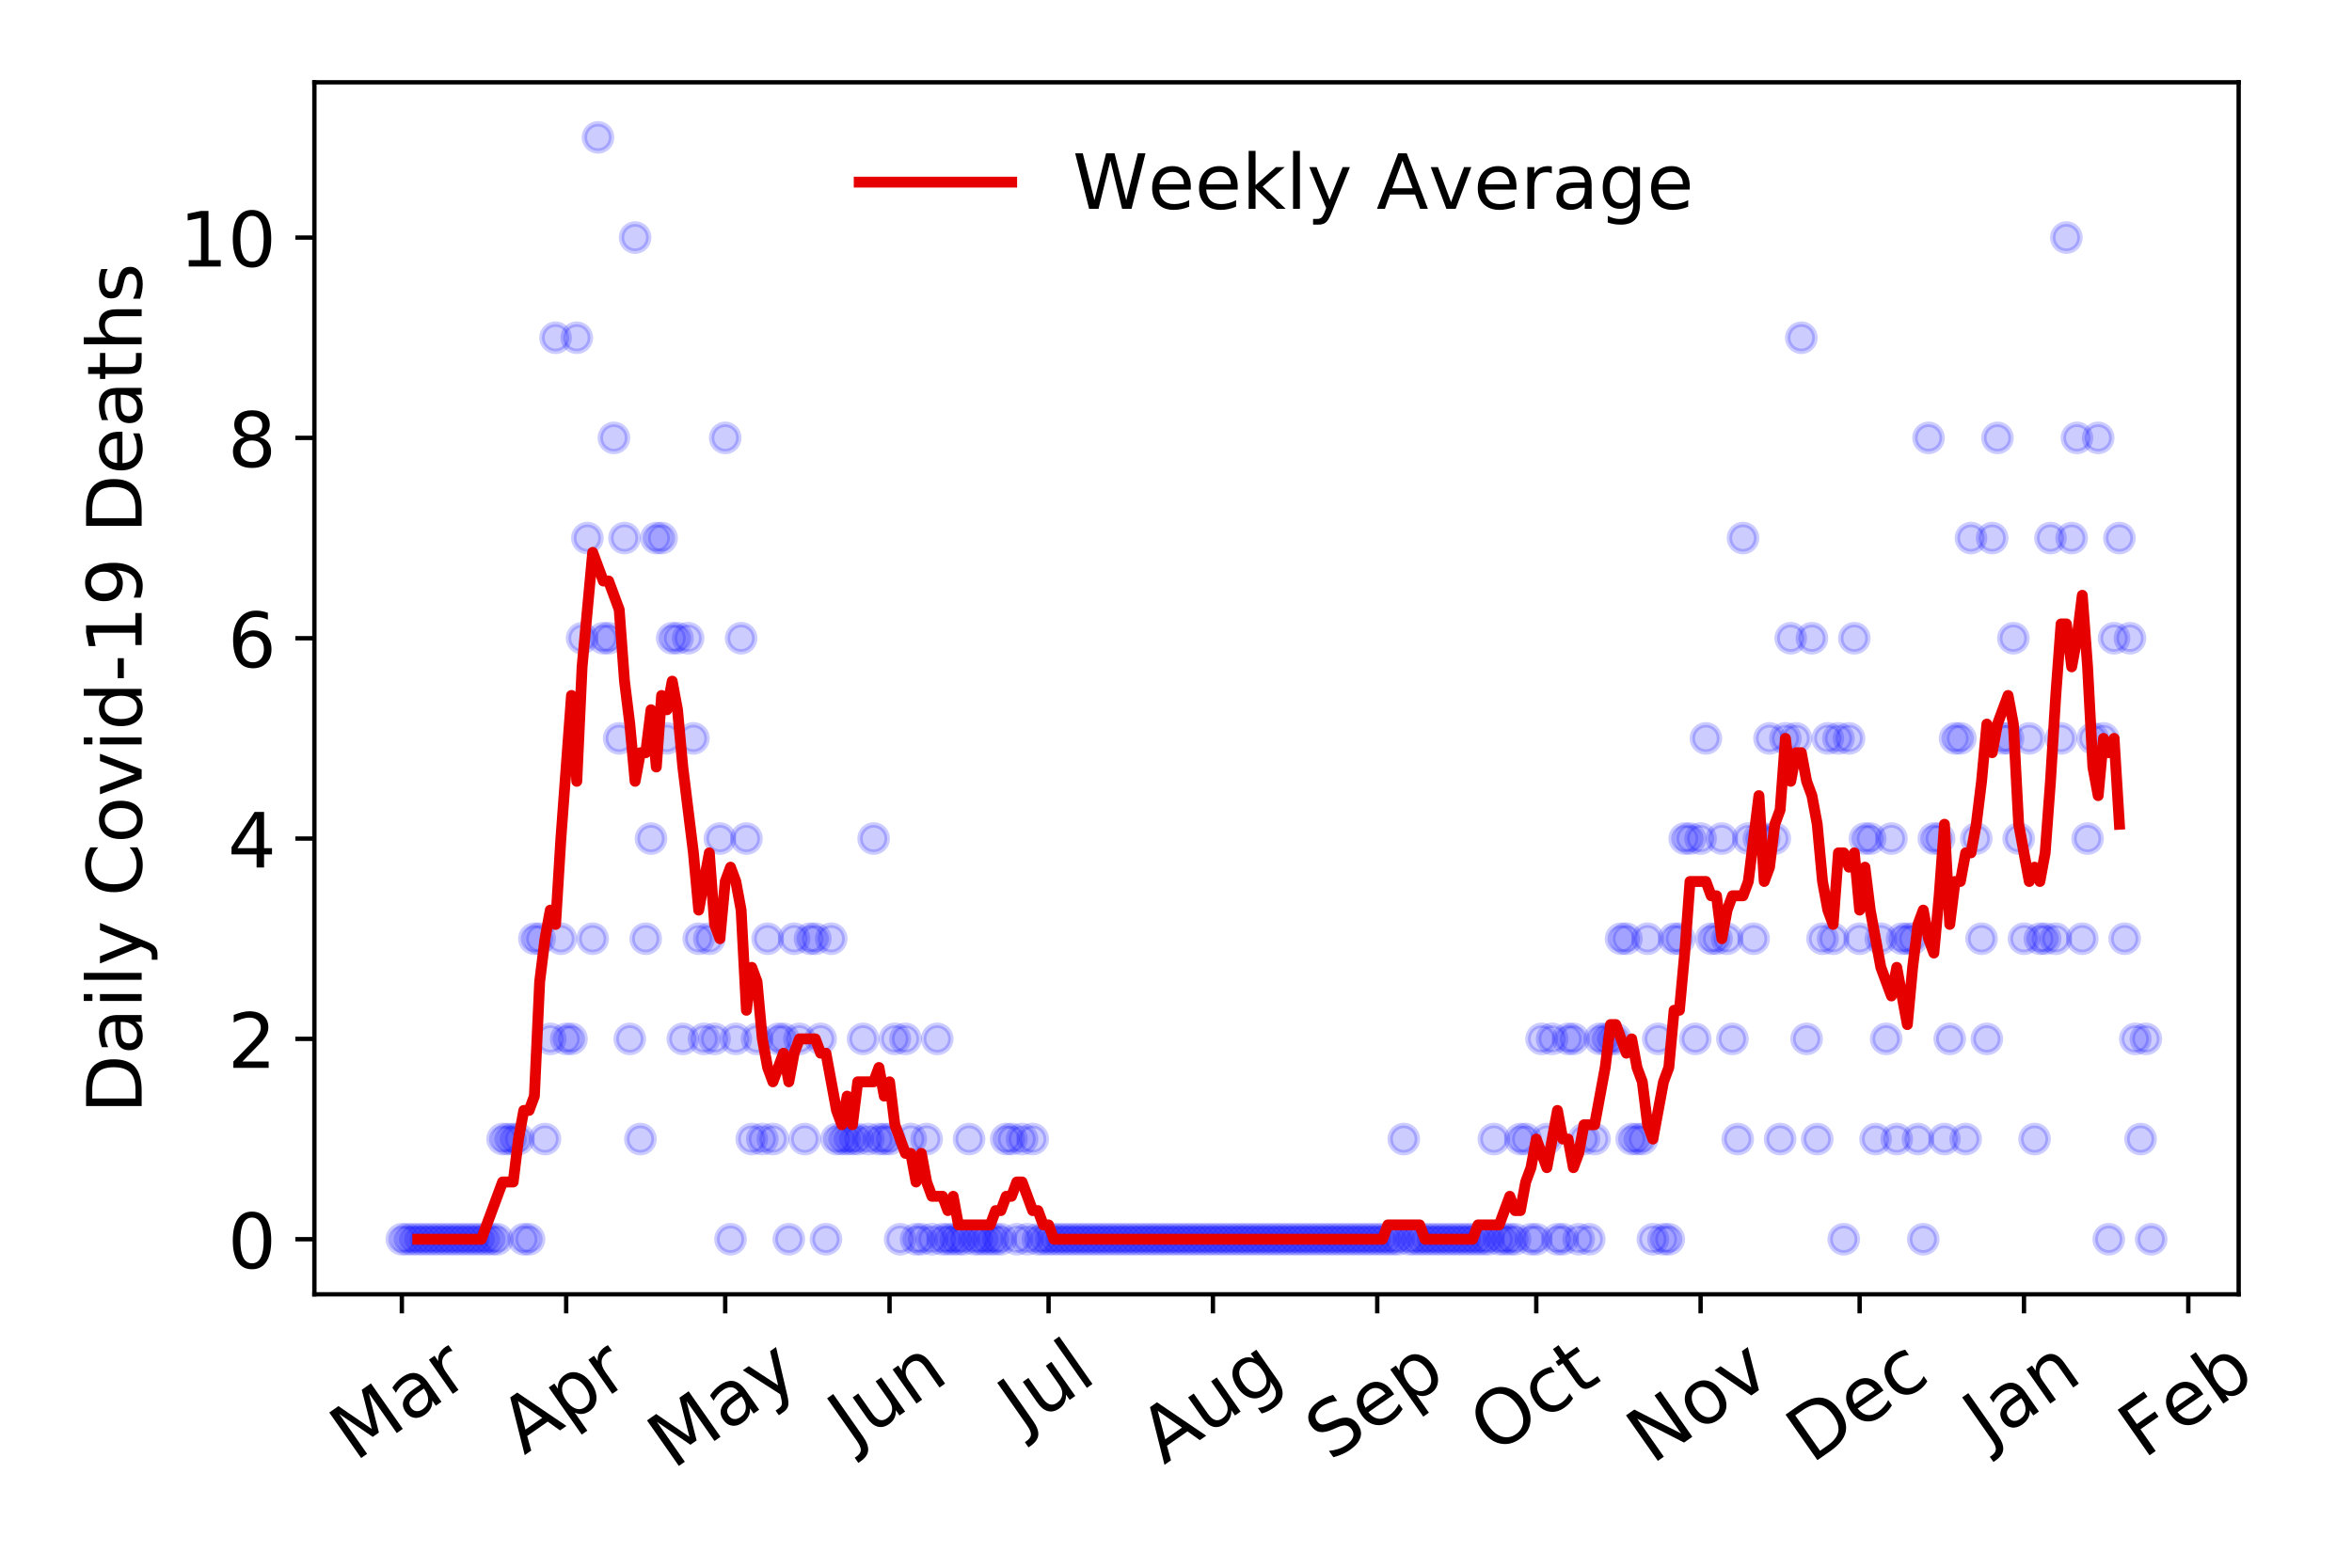 <?xml version="1.0" encoding="utf-8" standalone="no"?>
<!DOCTYPE svg PUBLIC "-//W3C//DTD SVG 1.1//EN"
  "http://www.w3.org/Graphics/SVG/1.1/DTD/svg11.dtd">
<!-- Created with matplotlib (https://matplotlib.org/) -->
<svg height="288pt" version="1.1" viewBox="0 0 432 288" width="432pt" xmlns="http://www.w3.org/2000/svg" xmlns:xlink="http://www.w3.org/1999/xlink">
 <defs>
  <style type="text/css">
*{stroke-linecap:butt;stroke-linejoin:round;}
  </style>
 </defs>
 <g id="figure_1">
  <g id="patch_1">
   <path d="M 0 288 
L 432 288 
L 432 0 
L 0 0 
z
" style="fill:#ffffff;"/>
  </g>
  <g id="axes_1">
   <g id="patch_2">
    <path d="M 57.745 237.778 
L 411.183 237.778 
L 411.183 15.12 
L 57.745 15.12 
z
" style="fill:#ffffff;"/>
   </g>
   <g id="matplotlib.axis_1">
    <g id="xtick_1">
     <g id="line2d_1">
      <defs>
       <path d="M 0 0 
L 0 3.5 
" id="m26380748d0" style="stroke:#000000;stroke-width:0.8;"/>
      </defs>
      <g>
       <use style="stroke:#000000;stroke-width:0.8;" x="73.81" xlink:href="#m26380748d0" y="237.778"/>
      </g>
     </g>
     <g id="text_1">
      <!-- Mar -->
      <defs>
       <path d="M 9.812 72.906 
L 24.516 72.906 
L 43.109 23.297 
L 61.812 72.906 
L 76.516 72.906 
L 76.516 0 
L 66.891 0 
L 66.891 64.016 
L 48.094 14.016 
L 38.188 14.016 
L 19.391 64.016 
L 19.391 0 
L 9.812 0 
z
" id="DejaVuSans-77"/>
       <path d="M 34.281 27.484 
Q 23.391 27.484 19.188 25 
Q 14.984 22.516 14.984 16.5 
Q 14.984 11.719 18.141 8.906 
Q 21.297 6.109 26.703 6.109 
Q 34.188 6.109 38.703 11.406 
Q 43.219 16.703 43.219 25.484 
L 43.219 27.484 
z
M 52.203 31.203 
L 52.203 0 
L 43.219 0 
L 43.219 8.297 
Q 40.141 3.328 35.547 0.953 
Q 30.953 -1.422 24.312 -1.422 
Q 15.922 -1.422 10.953 3.297 
Q 6 8.016 6 15.922 
Q 6 25.141 12.172 29.828 
Q 18.359 34.516 30.609 34.516 
L 43.219 34.516 
L 43.219 35.406 
Q 43.219 41.609 39.141 45 
Q 35.062 48.391 27.688 48.391 
Q 23 48.391 18.547 47.266 
Q 14.109 46.141 10.016 43.891 
L 10.016 52.203 
Q 14.938 54.109 19.578 55.047 
Q 24.219 56 28.609 56 
Q 40.484 56 46.344 49.844 
Q 52.203 43.703 52.203 31.203 
z
" id="DejaVuSans-97"/>
       <path d="M 41.109 46.297 
Q 39.594 47.172 37.812 47.578 
Q 36.031 48 33.891 48 
Q 26.266 48 22.188 43.047 
Q 18.109 38.094 18.109 28.812 
L 18.109 0 
L 9.078 0 
L 9.078 54.688 
L 18.109 54.688 
L 18.109 46.188 
Q 20.953 51.172 25.484 53.578 
Q 30.031 56 36.531 56 
Q 37.453 56 38.578 55.875 
Q 39.703 55.766 41.062 55.516 
z
" id="DejaVuSans-114"/>
      </defs>
      <g transform="translate(65.208 268.643)rotate(-35)scale(0.14 -0.14)">
       <use xlink:href="#DejaVuSans-77"/>
       <use x="86.279" xlink:href="#DejaVuSans-97"/>
       <use x="147.559" xlink:href="#DejaVuSans-114"/>
      </g>
     </g>
    </g>
    <g id="xtick_2">
     <g id="line2d_2">
      <g>
       <use style="stroke:#000000;stroke-width:0.8;" x="103.994" xlink:href="#m26380748d0" y="237.778"/>
      </g>
     </g>
     <g id="text_2">
      <!-- Apr -->
      <defs>
       <path d="M 34.188 63.188 
L 20.797 26.906 
L 47.609 26.906 
z
M 28.609 72.906 
L 39.797 72.906 
L 67.578 0 
L 57.328 0 
L 50.688 18.703 
L 17.828 18.703 
L 11.188 0 
L 0.781 0 
z
" id="DejaVuSans-65"/>
       <path d="M 18.109 8.203 
L 18.109 -20.797 
L 9.078 -20.797 
L 9.078 54.688 
L 18.109 54.688 
L 18.109 46.391 
Q 20.953 51.266 25.266 53.625 
Q 29.594 56 35.594 56 
Q 45.562 56 51.781 48.094 
Q 58.016 40.188 58.016 27.297 
Q 58.016 14.406 51.781 6.484 
Q 45.562 -1.422 35.594 -1.422 
Q 29.594 -1.422 25.266 0.953 
Q 20.953 3.328 18.109 8.203 
z
M 48.688 27.297 
Q 48.688 37.203 44.609 42.844 
Q 40.531 48.484 33.406 48.484 
Q 26.266 48.484 22.188 42.844 
Q 18.109 37.203 18.109 27.297 
Q 18.109 17.391 22.188 11.75 
Q 26.266 6.109 33.406 6.109 
Q 40.531 6.109 44.609 11.75 
Q 48.688 17.391 48.688 27.297 
z
" id="DejaVuSans-112"/>
      </defs>
      <g transform="translate(96.29 267.384)rotate(-35)scale(0.14 -0.14)">
       <use xlink:href="#DejaVuSans-65"/>
       <use x="68.408" xlink:href="#DejaVuSans-112"/>
       <use x="131.885" xlink:href="#DejaVuSans-114"/>
      </g>
     </g>
    </g>
    <g id="xtick_3">
     <g id="line2d_3">
      <g>
       <use style="stroke:#000000;stroke-width:0.8;" x="133.203" xlink:href="#m26380748d0" y="237.778"/>
      </g>
     </g>
     <g id="text_3">
      <!-- May -->
      <defs>
       <path d="M 32.172 -5.078 
Q 28.375 -14.844 24.75 -17.812 
Q 21.141 -20.797 15.094 -20.797 
L 7.906 -20.797 
L 7.906 -13.281 
L 13.188 -13.281 
Q 16.891 -13.281 18.938 -11.516 
Q 21 -9.766 23.484 -3.219 
L 25.094 0.875 
L 2.984 54.688 
L 12.5 54.688 
L 29.594 11.922 
L 46.688 54.688 
L 56.203 54.688 
z
" id="DejaVuSans-121"/>
      </defs>
      <g transform="translate(123.564 270.094)rotate(-35)scale(0.14 -0.14)">
       <use xlink:href="#DejaVuSans-77"/>
       <use x="86.279" xlink:href="#DejaVuSans-97"/>
       <use x="147.559" xlink:href="#DejaVuSans-121"/>
      </g>
     </g>
    </g>
    <g id="xtick_4">
     <g id="line2d_4">
      <g>
       <use style="stroke:#000000;stroke-width:0.8;" x="163.387" xlink:href="#m26380748d0" y="237.778"/>
      </g>
     </g>
     <g id="text_4">
      <!-- Jun -->
      <defs>
       <path d="M 9.812 72.906 
L 19.672 72.906 
L 19.672 5.078 
Q 19.672 -8.109 14.672 -14.062 
Q 9.672 -20.016 -1.422 -20.016 
L -5.172 -20.016 
L -5.172 -11.719 
L -2.094 -11.719 
Q 4.438 -11.719 7.125 -8.047 
Q 9.812 -4.391 9.812 5.078 
z
" id="DejaVuSans-74"/>
       <path d="M 8.5 21.578 
L 8.5 54.688 
L 17.484 54.688 
L 17.484 21.922 
Q 17.484 14.156 20.5 10.266 
Q 23.531 6.391 29.594 6.391 
Q 36.859 6.391 41.078 11.031 
Q 45.312 15.672 45.312 23.688 
L 45.312 54.688 
L 54.297 54.688 
L 54.297 0 
L 45.312 0 
L 45.312 8.406 
Q 42.047 3.422 37.719 1 
Q 33.406 -1.422 27.688 -1.422 
Q 18.266 -1.422 13.375 4.438 
Q 8.5 10.297 8.5 21.578 
z
M 31.109 56 
z
" id="DejaVuSans-117"/>
       <path d="M 54.891 33.016 
L 54.891 0 
L 45.906 0 
L 45.906 32.719 
Q 45.906 40.484 42.875 44.328 
Q 39.844 48.188 33.797 48.188 
Q 26.516 48.188 22.312 43.547 
Q 18.109 38.922 18.109 30.906 
L 18.109 0 
L 9.078 0 
L 9.078 54.688 
L 18.109 54.688 
L 18.109 46.188 
Q 21.344 51.125 25.703 53.562 
Q 30.078 56 35.797 56 
Q 45.219 56 50.047 50.172 
Q 54.891 44.344 54.891 33.016 
z
" id="DejaVuSans-110"/>
      </defs>
      <g transform="translate(156.643 266.039)rotate(-35)scale(0.14 -0.14)">
       <use xlink:href="#DejaVuSans-74"/>
       <use x="29.492" xlink:href="#DejaVuSans-117"/>
       <use x="92.871" xlink:href="#DejaVuSans-110"/>
      </g>
     </g>
    </g>
    <g id="xtick_5">
     <g id="line2d_5">
      <g>
       <use style="stroke:#000000;stroke-width:0.8;" x="192.597" xlink:href="#m26380748d0" y="237.778"/>
      </g>
     </g>
     <g id="text_5">
      <!-- Jul -->
      <defs>
       <path d="M 9.422 75.984 
L 18.406 75.984 
L 18.406 0 
L 9.422 0 
z
" id="DejaVuSans-108"/>
      </defs>
      <g transform="translate(187.894 263.181)rotate(-35)scale(0.14 -0.14)">
       <use xlink:href="#DejaVuSans-74"/>
       <use x="29.492" xlink:href="#DejaVuSans-117"/>
       <use x="92.871" xlink:href="#DejaVuSans-108"/>
      </g>
     </g>
    </g>
    <g id="xtick_6">
     <g id="line2d_6">
      <g>
       <use style="stroke:#000000;stroke-width:0.8;" x="222.78" xlink:href="#m26380748d0" y="237.778"/>
      </g>
     </g>
     <g id="text_6">
      <!-- Aug -->
      <defs>
       <path d="M 45.406 27.984 
Q 45.406 37.75 41.375 43.109 
Q 37.359 48.484 30.078 48.484 
Q 22.859 48.484 18.828 43.109 
Q 14.797 37.75 14.797 27.984 
Q 14.797 18.266 18.828 12.891 
Q 22.859 7.516 30.078 7.516 
Q 37.359 7.516 41.375 12.891 
Q 45.406 18.266 45.406 27.984 
z
M 54.391 6.781 
Q 54.391 -7.172 48.188 -13.984 
Q 42 -20.797 29.203 -20.797 
Q 24.469 -20.797 20.266 -20.094 
Q 16.062 -19.391 12.109 -17.922 
L 12.109 -9.188 
Q 16.062 -11.328 19.922 -12.344 
Q 23.781 -13.375 27.781 -13.375 
Q 36.625 -13.375 41.016 -8.766 
Q 45.406 -4.156 45.406 5.172 
L 45.406 9.625 
Q 42.625 4.781 38.281 2.391 
Q 33.938 0 27.875 0 
Q 17.828 0 11.672 7.656 
Q 5.516 15.328 5.516 27.984 
Q 5.516 40.672 11.672 48.328 
Q 17.828 56 27.875 56 
Q 33.938 56 38.281 53.609 
Q 42.625 51.219 45.406 46.391 
L 45.406 54.688 
L 54.391 54.688 
z
" id="DejaVuSans-103"/>
      </defs>
      <g transform="translate(213.799 269.172)rotate(-35)scale(0.14 -0.14)">
       <use xlink:href="#DejaVuSans-65"/>
       <use x="68.408" xlink:href="#DejaVuSans-117"/>
       <use x="131.787" xlink:href="#DejaVuSans-103"/>
      </g>
     </g>
    </g>
    <g id="xtick_7">
     <g id="line2d_7">
      <g>
       <use style="stroke:#000000;stroke-width:0.8;" x="252.963" xlink:href="#m26380748d0" y="237.778"/>
      </g>
     </g>
     <g id="text_7">
      <!-- Sep -->
      <defs>
       <path d="M 53.516 70.516 
L 53.516 60.891 
Q 47.906 63.578 42.922 64.891 
Q 37.938 66.219 33.297 66.219 
Q 25.25 66.219 20.875 63.094 
Q 16.5 59.969 16.5 54.203 
Q 16.5 49.359 19.406 46.891 
Q 22.312 44.438 30.422 42.922 
L 36.375 41.703 
Q 47.406 39.594 52.656 34.297 
Q 57.906 29 57.906 20.125 
Q 57.906 9.516 50.797 4.047 
Q 43.703 -1.422 29.984 -1.422 
Q 24.812 -1.422 18.969 -0.25 
Q 13.141 0.922 6.891 3.219 
L 6.891 13.375 
Q 12.891 10.016 18.656 8.297 
Q 24.422 6.594 29.984 6.594 
Q 38.422 6.594 43.016 9.906 
Q 47.609 13.234 47.609 19.391 
Q 47.609 24.75 44.312 27.781 
Q 41.016 30.812 33.5 32.328 
L 27.484 33.5 
Q 16.453 35.688 11.516 40.375 
Q 6.594 45.062 6.594 53.422 
Q 6.594 63.094 13.406 68.656 
Q 20.219 74.219 32.172 74.219 
Q 37.312 74.219 42.625 73.281 
Q 47.953 72.359 53.516 70.516 
z
" id="DejaVuSans-83"/>
       <path d="M 56.203 29.594 
L 56.203 25.203 
L 14.891 25.203 
Q 15.484 15.922 20.484 11.062 
Q 25.484 6.203 34.422 6.203 
Q 39.594 6.203 44.453 7.469 
Q 49.312 8.734 54.109 11.281 
L 54.109 2.781 
Q 49.266 0.734 44.188 -0.344 
Q 39.109 -1.422 33.891 -1.422 
Q 20.797 -1.422 13.156 6.188 
Q 5.516 13.812 5.516 26.812 
Q 5.516 40.234 12.766 48.109 
Q 20.016 56 32.328 56 
Q 43.359 56 49.781 48.891 
Q 56.203 41.797 56.203 29.594 
z
M 47.219 32.234 
Q 47.125 39.594 43.094 43.984 
Q 39.062 48.391 32.422 48.391 
Q 24.906 48.391 20.391 44.141 
Q 15.875 39.891 15.188 32.172 
z
" id="DejaVuSans-101"/>
      </defs>
      <g transform="translate(244.37 268.629)rotate(-35)scale(0.14 -0.14)">
       <use xlink:href="#DejaVuSans-83"/>
       <use x="63.477" xlink:href="#DejaVuSans-101"/>
       <use x="125" xlink:href="#DejaVuSans-112"/>
      </g>
     </g>
    </g>
    <g id="xtick_8">
     <g id="line2d_8">
      <g>
       <use style="stroke:#000000;stroke-width:0.8;" x="282.173" xlink:href="#m26380748d0" y="237.778"/>
      </g>
     </g>
     <g id="text_8">
      <!-- Oct -->
      <defs>
       <path d="M 39.406 66.219 
Q 28.656 66.219 22.328 58.203 
Q 16.016 50.203 16.016 36.375 
Q 16.016 22.609 22.328 14.594 
Q 28.656 6.594 39.406 6.594 
Q 50.141 6.594 56.422 14.594 
Q 62.703 22.609 62.703 36.375 
Q 62.703 50.203 56.422 58.203 
Q 50.141 66.219 39.406 66.219 
z
M 39.406 74.219 
Q 54.734 74.219 63.906 63.938 
Q 73.094 53.656 73.094 36.375 
Q 73.094 19.141 63.906 8.859 
Q 54.734 -1.422 39.406 -1.422 
Q 24.031 -1.422 14.812 8.828 
Q 5.609 19.094 5.609 36.375 
Q 5.609 53.656 14.812 63.938 
Q 24.031 74.219 39.406 74.219 
z
" id="DejaVuSans-79"/>
       <path d="M 48.781 52.594 
L 48.781 44.188 
Q 44.969 46.297 41.141 47.344 
Q 37.312 48.391 33.406 48.391 
Q 24.656 48.391 19.812 42.844 
Q 14.984 37.312 14.984 27.297 
Q 14.984 17.281 19.812 11.734 
Q 24.656 6.203 33.406 6.203 
Q 37.312 6.203 41.141 7.25 
Q 44.969 8.297 48.781 10.406 
L 48.781 2.094 
Q 45.016 0.344 40.984 -0.531 
Q 36.969 -1.422 32.422 -1.422 
Q 20.062 -1.422 12.781 6.344 
Q 5.516 14.109 5.516 27.297 
Q 5.516 40.672 12.859 48.328 
Q 20.219 56 33.016 56 
Q 37.156 56 41.109 55.141 
Q 45.062 54.297 48.781 52.594 
z
" id="DejaVuSans-99"/>
       <path d="M 18.312 70.219 
L 18.312 54.688 
L 36.812 54.688 
L 36.812 47.703 
L 18.312 47.703 
L 18.312 18.016 
Q 18.312 11.328 20.141 9.422 
Q 21.969 7.516 27.594 7.516 
L 36.812 7.516 
L 36.812 0 
L 27.594 0 
Q 17.188 0 13.234 3.875 
Q 9.281 7.766 9.281 18.016 
L 9.281 47.703 
L 2.688 47.703 
L 2.688 54.688 
L 9.281 54.688 
L 9.281 70.219 
z
" id="DejaVuSans-116"/>
      </defs>
      <g transform="translate(274.474 267.377)rotate(-35)scale(0.14 -0.14)">
       <use xlink:href="#DejaVuSans-79"/>
       <use x="78.711" xlink:href="#DejaVuSans-99"/>
       <use x="133.691" xlink:href="#DejaVuSans-116"/>
      </g>
     </g>
    </g>
    <g id="xtick_9">
     <g id="line2d_9">
      <g>
       <use style="stroke:#000000;stroke-width:0.8;" x="312.356" xlink:href="#m26380748d0" y="237.778"/>
      </g>
     </g>
     <g id="text_9">
      <!-- Nov -->
      <defs>
       <path d="M 9.812 72.906 
L 23.094 72.906 
L 55.422 11.922 
L 55.422 72.906 
L 64.984 72.906 
L 64.984 0 
L 51.703 0 
L 19.391 60.984 
L 19.391 0 
L 9.812 0 
z
" id="DejaVuSans-78"/>
       <path d="M 30.609 48.391 
Q 23.391 48.391 19.188 42.75 
Q 14.984 37.109 14.984 27.297 
Q 14.984 17.484 19.156 11.844 
Q 23.344 6.203 30.609 6.203 
Q 37.797 6.203 41.984 11.859 
Q 46.188 17.531 46.188 27.297 
Q 46.188 37.016 41.984 42.703 
Q 37.797 48.391 30.609 48.391 
z
M 30.609 56 
Q 42.328 56 49.016 48.375 
Q 55.719 40.766 55.719 27.297 
Q 55.719 13.875 49.016 6.219 
Q 42.328 -1.422 30.609 -1.422 
Q 18.844 -1.422 12.172 6.219 
Q 5.516 13.875 5.516 27.297 
Q 5.516 40.766 12.172 48.375 
Q 18.844 56 30.609 56 
z
" id="DejaVuSans-111"/>
       <path d="M 2.984 54.688 
L 12.5 54.688 
L 29.594 8.797 
L 46.688 54.688 
L 56.203 54.688 
L 35.688 0 
L 23.484 0 
z
" id="DejaVuSans-118"/>
      </defs>
      <g transform="translate(303.38 269.166)rotate(-35)scale(0.14 -0.14)">
       <use xlink:href="#DejaVuSans-78"/>
       <use x="74.805" xlink:href="#DejaVuSans-111"/>
       <use x="135.986" xlink:href="#DejaVuSans-118"/>
      </g>
     </g>
    </g>
    <g id="xtick_10">
     <g id="line2d_10">
      <g>
       <use style="stroke:#000000;stroke-width:0.8;" x="341.566" xlink:href="#m26380748d0" y="237.778"/>
      </g>
     </g>
     <g id="text_10">
      <!-- Dec -->
      <defs>
       <path d="M 19.672 64.797 
L 19.672 8.109 
L 31.594 8.109 
Q 46.688 8.109 53.688 14.938 
Q 60.688 21.781 60.688 36.531 
Q 60.688 51.172 53.688 57.984 
Q 46.688 64.797 31.594 64.797 
z
M 9.812 72.906 
L 30.078 72.906 
Q 51.266 72.906 61.172 64.094 
Q 71.094 55.281 71.094 36.531 
Q 71.094 17.672 61.125 8.828 
Q 51.172 0 30.078 0 
L 9.812 0 
z
" id="DejaVuSans-68"/>
      </defs>
      <g transform="translate(332.686 269.032)rotate(-35)scale(0.14 -0.14)">
       <use xlink:href="#DejaVuSans-68"/>
       <use x="77.002" xlink:href="#DejaVuSans-101"/>
       <use x="138.525" xlink:href="#DejaVuSans-99"/>
      </g>
     </g>
    </g>
    <g id="xtick_11">
     <g id="line2d_11">
      <g>
       <use style="stroke:#000000;stroke-width:0.8;" x="371.75" xlink:href="#m26380748d0" y="237.778"/>
      </g>
     </g>
     <g id="text_11">
      <!-- Jan -->
      <g transform="translate(365.126 265.871)rotate(-35)scale(0.14 -0.14)">
       <use xlink:href="#DejaVuSans-74"/>
       <use x="29.492" xlink:href="#DejaVuSans-97"/>
       <use x="90.771" xlink:href="#DejaVuSans-110"/>
      </g>
     </g>
    </g>
    <g id="xtick_12">
     <g id="line2d_12">
      <g>
       <use style="stroke:#000000;stroke-width:0.8;" x="401.933" xlink:href="#m26380748d0" y="237.778"/>
      </g>
     </g>
     <g id="text_12">
      <!-- Feb -->
      <defs>
       <path d="M 9.812 72.906 
L 51.703 72.906 
L 51.703 64.594 
L 19.672 64.594 
L 19.672 43.109 
L 48.578 43.109 
L 48.578 34.812 
L 19.672 34.812 
L 19.672 0 
L 9.812 0 
z
" id="DejaVuSans-70"/>
       <path d="M 48.688 27.297 
Q 48.688 37.203 44.609 42.844 
Q 40.531 48.484 33.406 48.484 
Q 26.266 48.484 22.188 42.844 
Q 18.109 37.203 18.109 27.297 
Q 18.109 17.391 22.188 11.75 
Q 26.266 6.109 33.406 6.109 
Q 40.531 6.109 44.609 11.75 
Q 48.688 17.391 48.688 27.297 
z
M 18.109 46.391 
Q 20.953 51.266 25.266 53.625 
Q 29.594 56 35.594 56 
Q 45.562 56 51.781 48.094 
Q 58.016 40.188 58.016 27.297 
Q 58.016 14.406 51.781 6.484 
Q 45.562 -1.422 35.594 -1.422 
Q 29.594 -1.422 25.266 0.953 
Q 20.953 3.328 18.109 8.203 
L 18.109 0 
L 9.078 0 
L 9.078 75.984 
L 18.109 75.984 
z
" id="DejaVuSans-98"/>
      </defs>
      <g transform="translate(393.687 268.143)rotate(-35)scale(0.14 -0.14)">
       <use xlink:href="#DejaVuSans-70"/>
       <use x="57.441" xlink:href="#DejaVuSans-101"/>
       <use x="118.965" xlink:href="#DejaVuSans-98"/>
      </g>
     </g>
    </g>
   </g>
   <g id="matplotlib.axis_2">
    <g id="ytick_1">
     <g id="line2d_13">
      <defs>
       <path d="M 0 0 
L -3.5 0 
" id="ma3a9aa79b4" style="stroke:#000000;stroke-width:0.8;"/>
      </defs>
      <g>
       <use style="stroke:#000000;stroke-width:0.8;" x="57.745" xlink:href="#ma3a9aa79b4" y="227.657"/>
      </g>
     </g>
     <g id="text_13">
      <!-- 0 -->
      <defs>
       <path d="M 31.781 66.406 
Q 24.172 66.406 20.328 58.906 
Q 16.5 51.422 16.5 36.375 
Q 16.5 21.391 20.328 13.891 
Q 24.172 6.391 31.781 6.391 
Q 39.453 6.391 43.281 13.891 
Q 47.125 21.391 47.125 36.375 
Q 47.125 51.422 43.281 58.906 
Q 39.453 66.406 31.781 66.406 
z
M 31.781 74.219 
Q 44.047 74.219 50.516 64.516 
Q 56.984 54.828 56.984 36.375 
Q 56.984 17.969 50.516 8.266 
Q 44.047 -1.422 31.781 -1.422 
Q 19.531 -1.422 13.062 8.266 
Q 6.594 17.969 6.594 36.375 
Q 6.594 54.828 13.062 64.516 
Q 19.531 74.219 31.781 74.219 
z
" id="DejaVuSans-48"/>
      </defs>
      <g transform="translate(41.837 232.976)scale(0.14 -0.14)">
       <use xlink:href="#DejaVuSans-48"/>
      </g>
     </g>
    </g>
    <g id="ytick_2">
     <g id="line2d_14">
      <g>
       <use style="stroke:#000000;stroke-width:0.8;" x="57.745" xlink:href="#ma3a9aa79b4" y="190.854"/>
      </g>
     </g>
     <g id="text_14">
      <!-- 2 -->
      <defs>
       <path d="M 19.188 8.297 
L 53.609 8.297 
L 53.609 0 
L 7.328 0 
L 7.328 8.297 
Q 12.938 14.109 22.625 23.891 
Q 32.328 33.688 34.812 36.531 
Q 39.547 41.844 41.422 45.531 
Q 43.312 49.219 43.312 52.781 
Q 43.312 58.594 39.234 62.25 
Q 35.156 65.922 28.609 65.922 
Q 23.969 65.922 18.812 64.312 
Q 13.672 62.703 7.812 59.422 
L 7.812 69.391 
Q 13.766 71.781 18.938 73 
Q 24.125 74.219 28.422 74.219 
Q 39.75 74.219 46.484 68.547 
Q 53.219 62.891 53.219 53.422 
Q 53.219 48.922 51.531 44.891 
Q 49.859 40.875 45.406 35.406 
Q 44.188 33.984 37.641 27.219 
Q 31.109 20.453 19.188 8.297 
z
" id="DejaVuSans-50"/>
      </defs>
      <g transform="translate(41.837 196.173)scale(0.14 -0.14)">
       <use xlink:href="#DejaVuSans-50"/>
      </g>
     </g>
    </g>
    <g id="ytick_3">
     <g id="line2d_15">
      <g>
       <use style="stroke:#000000;stroke-width:0.8;" x="57.745" xlink:href="#ma3a9aa79b4" y="154.051"/>
      </g>
     </g>
     <g id="text_15">
      <!-- 4 -->
      <defs>
       <path d="M 37.797 64.312 
L 12.891 25.391 
L 37.797 25.391 
z
M 35.203 72.906 
L 47.609 72.906 
L 47.609 25.391 
L 58.016 25.391 
L 58.016 17.188 
L 47.609 17.188 
L 47.609 0 
L 37.797 0 
L 37.797 17.188 
L 4.891 17.188 
L 4.891 26.703 
z
" id="DejaVuSans-52"/>
      </defs>
      <g transform="translate(41.837 159.37)scale(0.14 -0.14)">
       <use xlink:href="#DejaVuSans-52"/>
      </g>
     </g>
    </g>
    <g id="ytick_4">
     <g id="line2d_16">
      <g>
       <use style="stroke:#000000;stroke-width:0.8;" x="57.745" xlink:href="#ma3a9aa79b4" y="117.248"/>
      </g>
     </g>
     <g id="text_16">
      <!-- 6 -->
      <defs>
       <path d="M 33.016 40.375 
Q 26.375 40.375 22.484 35.828 
Q 18.609 31.297 18.609 23.391 
Q 18.609 15.531 22.484 10.953 
Q 26.375 6.391 33.016 6.391 
Q 39.656 6.391 43.531 10.953 
Q 47.406 15.531 47.406 23.391 
Q 47.406 31.297 43.531 35.828 
Q 39.656 40.375 33.016 40.375 
z
M 52.594 71.297 
L 52.594 62.312 
Q 48.875 64.062 45.094 64.984 
Q 41.312 65.922 37.594 65.922 
Q 27.828 65.922 22.672 59.328 
Q 17.531 52.734 16.797 39.406 
Q 19.672 43.656 24.016 45.922 
Q 28.375 48.188 33.594 48.188 
Q 44.578 48.188 50.953 41.516 
Q 57.328 34.859 57.328 23.391 
Q 57.328 12.156 50.688 5.359 
Q 44.047 -1.422 33.016 -1.422 
Q 20.359 -1.422 13.672 8.266 
Q 6.984 17.969 6.984 36.375 
Q 6.984 53.656 15.188 63.938 
Q 23.391 74.219 37.203 74.219 
Q 40.922 74.219 44.703 73.484 
Q 48.484 72.75 52.594 71.297 
z
" id="DejaVuSans-54"/>
      </defs>
      <g transform="translate(41.837 122.567)scale(0.14 -0.14)">
       <use xlink:href="#DejaVuSans-54"/>
      </g>
     </g>
    </g>
    <g id="ytick_5">
     <g id="line2d_17">
      <g>
       <use style="stroke:#000000;stroke-width:0.8;" x="57.745" xlink:href="#ma3a9aa79b4" y="80.445"/>
      </g>
     </g>
     <g id="text_17">
      <!-- 8 -->
      <defs>
       <path d="M 31.781 34.625 
Q 24.75 34.625 20.719 30.859 
Q 16.703 27.094 16.703 20.516 
Q 16.703 13.922 20.719 10.156 
Q 24.75 6.391 31.781 6.391 
Q 38.812 6.391 42.859 10.172 
Q 46.922 13.969 46.922 20.516 
Q 46.922 27.094 42.891 30.859 
Q 38.875 34.625 31.781 34.625 
z
M 21.922 38.812 
Q 15.578 40.375 12.031 44.719 
Q 8.5 49.078 8.5 55.328 
Q 8.5 64.062 14.719 69.141 
Q 20.953 74.219 31.781 74.219 
Q 42.672 74.219 48.875 69.141 
Q 55.078 64.062 55.078 55.328 
Q 55.078 49.078 51.531 44.719 
Q 48 40.375 41.703 38.812 
Q 48.828 37.156 52.797 32.312 
Q 56.781 27.484 56.781 20.516 
Q 56.781 9.906 50.312 4.234 
Q 43.844 -1.422 31.781 -1.422 
Q 19.734 -1.422 13.25 4.234 
Q 6.781 9.906 6.781 20.516 
Q 6.781 27.484 10.781 32.312 
Q 14.797 37.156 21.922 38.812 
z
M 18.312 54.391 
Q 18.312 48.734 21.844 45.562 
Q 25.391 42.391 31.781 42.391 
Q 38.141 42.391 41.719 45.562 
Q 45.312 48.734 45.312 54.391 
Q 45.312 60.062 41.719 63.234 
Q 38.141 66.406 31.781 66.406 
Q 25.391 66.406 21.844 63.234 
Q 18.312 60.062 18.312 54.391 
z
" id="DejaVuSans-56"/>
      </defs>
      <g transform="translate(41.837 85.764)scale(0.14 -0.14)">
       <use xlink:href="#DejaVuSans-56"/>
      </g>
     </g>
    </g>
    <g id="ytick_6">
     <g id="line2d_18">
      <g>
       <use style="stroke:#000000;stroke-width:0.8;" x="57.745" xlink:href="#ma3a9aa79b4" y="43.642"/>
      </g>
     </g>
     <g id="text_18">
      <!-- 10 -->
      <defs>
       <path d="M 12.406 8.297 
L 28.516 8.297 
L 28.516 63.922 
L 10.984 60.406 
L 10.984 69.391 
L 28.422 72.906 
L 38.281 72.906 
L 38.281 8.297 
L 54.391 8.297 
L 54.391 0 
L 12.406 0 
z
" id="DejaVuSans-49"/>
      </defs>
      <g transform="translate(32.93 48.961)scale(0.14 -0.14)">
       <use xlink:href="#DejaVuSans-49"/>
       <use x="63.623" xlink:href="#DejaVuSans-48"/>
      </g>
     </g>
    </g>
    <g id="text_19">
     <!-- Daily Covid-19 Deaths -->
     <defs>
      <path d="M 9.422 54.688 
L 18.406 54.688 
L 18.406 0 
L 9.422 0 
z
M 9.422 75.984 
L 18.406 75.984 
L 18.406 64.594 
L 9.422 64.594 
z
" id="DejaVuSans-105"/>
      <path id="DejaVuSans-32"/>
      <path d="M 64.406 67.281 
L 64.406 56.891 
Q 59.422 61.531 53.781 63.812 
Q 48.141 66.109 41.797 66.109 
Q 29.297 66.109 22.656 58.469 
Q 16.016 50.828 16.016 36.375 
Q 16.016 21.969 22.656 14.328 
Q 29.297 6.688 41.797 6.688 
Q 48.141 6.688 53.781 8.984 
Q 59.422 11.281 64.406 15.922 
L 64.406 5.609 
Q 59.234 2.094 53.438 0.328 
Q 47.656 -1.422 41.219 -1.422 
Q 24.656 -1.422 15.125 8.703 
Q 5.609 18.844 5.609 36.375 
Q 5.609 53.953 15.125 64.078 
Q 24.656 74.219 41.219 74.219 
Q 47.75 74.219 53.531 72.484 
Q 59.328 70.75 64.406 67.281 
z
" id="DejaVuSans-67"/>
      <path d="M 45.406 46.391 
L 45.406 75.984 
L 54.391 75.984 
L 54.391 0 
L 45.406 0 
L 45.406 8.203 
Q 42.578 3.328 38.25 0.953 
Q 33.938 -1.422 27.875 -1.422 
Q 17.969 -1.422 11.734 6.484 
Q 5.516 14.406 5.516 27.297 
Q 5.516 40.188 11.734 48.094 
Q 17.969 56 27.875 56 
Q 33.938 56 38.25 53.625 
Q 42.578 51.266 45.406 46.391 
z
M 14.797 27.297 
Q 14.797 17.391 18.875 11.75 
Q 22.953 6.109 30.078 6.109 
Q 37.203 6.109 41.297 11.75 
Q 45.406 17.391 45.406 27.297 
Q 45.406 37.203 41.297 42.844 
Q 37.203 48.484 30.078 48.484 
Q 22.953 48.484 18.875 42.844 
Q 14.797 37.203 14.797 27.297 
z
" id="DejaVuSans-100"/>
      <path d="M 4.891 31.391 
L 31.203 31.391 
L 31.203 23.391 
L 4.891 23.391 
z
" id="DejaVuSans-45"/>
      <path d="M 10.984 1.516 
L 10.984 10.5 
Q 14.703 8.734 18.5 7.812 
Q 22.312 6.891 25.984 6.891 
Q 35.75 6.891 40.891 13.453 
Q 46.047 20.016 46.781 33.406 
Q 43.953 29.203 39.594 26.953 
Q 35.25 24.703 29.984 24.703 
Q 19.047 24.703 12.672 31.312 
Q 6.297 37.938 6.297 49.422 
Q 6.297 60.641 12.938 67.422 
Q 19.578 74.219 30.609 74.219 
Q 43.266 74.219 49.922 64.516 
Q 56.594 54.828 56.594 36.375 
Q 56.594 19.141 48.406 8.859 
Q 40.234 -1.422 26.422 -1.422 
Q 22.703 -1.422 18.891 -0.688 
Q 15.094 0.047 10.984 1.516 
z
M 30.609 32.422 
Q 37.25 32.422 41.125 36.953 
Q 45.016 41.5 45.016 49.422 
Q 45.016 57.281 41.125 61.844 
Q 37.25 66.406 30.609 66.406 
Q 23.969 66.406 20.094 61.844 
Q 16.219 57.281 16.219 49.422 
Q 16.219 41.5 20.094 36.953 
Q 23.969 32.422 30.609 32.422 
z
" id="DejaVuSans-57"/>
      <path d="M 54.891 33.016 
L 54.891 0 
L 45.906 0 
L 45.906 32.719 
Q 45.906 40.484 42.875 44.328 
Q 39.844 48.188 33.797 48.188 
Q 26.516 48.188 22.312 43.547 
Q 18.109 38.922 18.109 30.906 
L 18.109 0 
L 9.078 0 
L 9.078 75.984 
L 18.109 75.984 
L 18.109 46.188 
Q 21.344 51.125 25.703 53.562 
Q 30.078 56 35.797 56 
Q 45.219 56 50.047 50.172 
Q 54.891 44.344 54.891 33.016 
z
" id="DejaVuSans-104"/>
      <path d="M 44.281 53.078 
L 44.281 44.578 
Q 40.484 46.531 36.375 47.5 
Q 32.281 48.484 27.875 48.484 
Q 21.188 48.484 17.844 46.438 
Q 14.5 44.391 14.5 40.281 
Q 14.5 37.156 16.891 35.375 
Q 19.281 33.594 26.516 31.984 
L 29.594 31.297 
Q 39.156 29.25 43.188 25.516 
Q 47.219 21.781 47.219 15.094 
Q 47.219 7.469 41.188 3.016 
Q 35.156 -1.422 24.609 -1.422 
Q 20.219 -1.422 15.453 -0.562 
Q 10.688 0.297 5.422 2 
L 5.422 11.281 
Q 10.406 8.688 15.234 7.391 
Q 20.062 6.109 24.812 6.109 
Q 31.156 6.109 34.562 8.281 
Q 37.984 10.453 37.984 14.406 
Q 37.984 18.062 35.516 20.016 
Q 33.062 21.969 24.703 23.781 
L 21.578 24.516 
Q 13.234 26.266 9.516 29.906 
Q 5.812 33.547 5.812 39.891 
Q 5.812 47.609 11.281 51.797 
Q 16.75 56 26.812 56 
Q 31.781 56 36.172 55.266 
Q 40.578 54.547 44.281 53.078 
z
" id="DejaVuSans-115"/>
     </defs>
     <g transform="translate(26.018 204.56)rotate(-90)scale(0.14 -0.14)">
      <use xlink:href="#DejaVuSans-68"/>
      <use x="77.002" xlink:href="#DejaVuSans-97"/>
      <use x="138.281" xlink:href="#DejaVuSans-105"/>
      <use x="166.064" xlink:href="#DejaVuSans-108"/>
      <use x="193.848" xlink:href="#DejaVuSans-121"/>
      <use x="253.027" xlink:href="#DejaVuSans-32"/>
      <use x="284.814" xlink:href="#DejaVuSans-67"/>
      <use x="354.639" xlink:href="#DejaVuSans-111"/>
      <use x="415.82" xlink:href="#DejaVuSans-118"/>
      <use x="475" xlink:href="#DejaVuSans-105"/>
      <use x="502.783" xlink:href="#DejaVuSans-100"/>
      <use x="566.26" xlink:href="#DejaVuSans-45"/>
      <use x="602.344" xlink:href="#DejaVuSans-49"/>
      <use x="665.967" xlink:href="#DejaVuSans-57"/>
      <use x="729.59" xlink:href="#DejaVuSans-32"/>
      <use x="761.377" xlink:href="#DejaVuSans-68"/>
      <use x="838.379" xlink:href="#DejaVuSans-101"/>
      <use x="899.902" xlink:href="#DejaVuSans-97"/>
      <use x="961.182" xlink:href="#DejaVuSans-116"/>
      <use x="1000.391" xlink:href="#DejaVuSans-104"/>
      <use x="1063.77" xlink:href="#DejaVuSans-115"/>
     </g>
    </g>
   </g>
   <g id="line2d_19">
    <defs>
     <path d="M 0 2.5 
C 0.663 2.5 1.299 2.237 1.768 1.768 
C 2.237 1.299 2.5 0.663 2.5 0 
C 2.5 -0.663 2.237 -1.299 1.768 -1.768 
C 1.299 -2.237 0.663 -2.5 0 -2.5 
C -0.663 -2.5 -1.299 -2.237 -1.768 -1.768 
C -2.237 -1.299 -2.5 -0.663 -2.5 0 
C -2.5 0.663 -2.237 1.299 -1.768 1.768 
C -1.299 2.237 -0.663 2.5 0 2.5 
z
" id="m2406f66bfb" style="stroke:#0000ff;stroke-opacity:0.2;"/>
    </defs>
    <g clip-path="url(#pced853149e)">
     <use style="fill:#0000ff;fill-opacity:0.2;stroke:#0000ff;stroke-opacity:0.2;" x="73.81" xlink:href="#m2406f66bfb" y="227.657"/>
     <use style="fill:#0000ff;fill-opacity:0.2;stroke:#0000ff;stroke-opacity:0.2;" x="74.784" xlink:href="#m2406f66bfb" y="227.657"/>
     <use style="fill:#0000ff;fill-opacity:0.2;stroke:#0000ff;stroke-opacity:0.2;" x="75.758" xlink:href="#m2406f66bfb" y="227.657"/>
     <use style="fill:#0000ff;fill-opacity:0.2;stroke:#0000ff;stroke-opacity:0.2;" x="76.731" xlink:href="#m2406f66bfb" y="227.657"/>
     <use style="fill:#0000ff;fill-opacity:0.2;stroke:#0000ff;stroke-opacity:0.2;" x="77.705" xlink:href="#m2406f66bfb" y="227.657"/>
     <use style="fill:#0000ff;fill-opacity:0.2;stroke:#0000ff;stroke-opacity:0.2;" x="78.679" xlink:href="#m2406f66bfb" y="227.657"/>
     <use style="fill:#0000ff;fill-opacity:0.2;stroke:#0000ff;stroke-opacity:0.2;" x="79.652" xlink:href="#m2406f66bfb" y="227.657"/>
     <use style="fill:#0000ff;fill-opacity:0.2;stroke:#0000ff;stroke-opacity:0.2;" x="80.626" xlink:href="#m2406f66bfb" y="227.657"/>
     <use style="fill:#0000ff;fill-opacity:0.2;stroke:#0000ff;stroke-opacity:0.2;" x="81.6" xlink:href="#m2406f66bfb" y="227.657"/>
     <use style="fill:#0000ff;fill-opacity:0.2;stroke:#0000ff;stroke-opacity:0.2;" x="82.573" xlink:href="#m2406f66bfb" y="227.657"/>
     <use style="fill:#0000ff;fill-opacity:0.2;stroke:#0000ff;stroke-opacity:0.2;" x="83.547" xlink:href="#m2406f66bfb" y="227.657"/>
     <use style="fill:#0000ff;fill-opacity:0.2;stroke:#0000ff;stroke-opacity:0.2;" x="84.521" xlink:href="#m2406f66bfb" y="227.657"/>
     <use style="fill:#0000ff;fill-opacity:0.2;stroke:#0000ff;stroke-opacity:0.2;" x="85.494" xlink:href="#m2406f66bfb" y="227.657"/>
     <use style="fill:#0000ff;fill-opacity:0.2;stroke:#0000ff;stroke-opacity:0.2;" x="86.468" xlink:href="#m2406f66bfb" y="227.657"/>
     <use style="fill:#0000ff;fill-opacity:0.2;stroke:#0000ff;stroke-opacity:0.2;" x="87.442" xlink:href="#m2406f66bfb" y="227.657"/>
     <use style="fill:#0000ff;fill-opacity:0.2;stroke:#0000ff;stroke-opacity:0.2;" x="88.415" xlink:href="#m2406f66bfb" y="227.657"/>
     <use style="fill:#0000ff;fill-opacity:0.2;stroke:#0000ff;stroke-opacity:0.2;" x="89.389" xlink:href="#m2406f66bfb" y="227.657"/>
     <use style="fill:#0000ff;fill-opacity:0.2;stroke:#0000ff;stroke-opacity:0.2;" x="90.363" xlink:href="#m2406f66bfb" y="227.657"/>
     <use style="fill:#0000ff;fill-opacity:0.2;stroke:#0000ff;stroke-opacity:0.2;" x="91.336" xlink:href="#m2406f66bfb" y="227.657"/>
     <use style="fill:#0000ff;fill-opacity:0.2;stroke:#0000ff;stroke-opacity:0.2;" x="92.31" xlink:href="#m2406f66bfb" y="209.256"/>
     <use style="fill:#0000ff;fill-opacity:0.2;stroke:#0000ff;stroke-opacity:0.2;" x="93.284" xlink:href="#m2406f66bfb" y="209.256"/>
     <use style="fill:#0000ff;fill-opacity:0.2;stroke:#0000ff;stroke-opacity:0.2;" x="94.257" xlink:href="#m2406f66bfb" y="209.256"/>
     <use style="fill:#0000ff;fill-opacity:0.2;stroke:#0000ff;stroke-opacity:0.2;" x="95.231" xlink:href="#m2406f66bfb" y="209.256"/>
     <use style="fill:#0000ff;fill-opacity:0.2;stroke:#0000ff;stroke-opacity:0.2;" x="96.204" xlink:href="#m2406f66bfb" y="227.657"/>
     <use style="fill:#0000ff;fill-opacity:0.2;stroke:#0000ff;stroke-opacity:0.2;" x="97.178" xlink:href="#m2406f66bfb" y="227.657"/>
     <use style="fill:#0000ff;fill-opacity:0.2;stroke:#0000ff;stroke-opacity:0.2;" x="98.152" xlink:href="#m2406f66bfb" y="172.453"/>
     <use style="fill:#0000ff;fill-opacity:0.2;stroke:#0000ff;stroke-opacity:0.2;" x="99.125" xlink:href="#m2406f66bfb" y="172.453"/>
     <use style="fill:#0000ff;fill-opacity:0.2;stroke:#0000ff;stroke-opacity:0.2;" x="100.099" xlink:href="#m2406f66bfb" y="209.256"/>
     <use style="fill:#0000ff;fill-opacity:0.2;stroke:#0000ff;stroke-opacity:0.2;" x="101.073" xlink:href="#m2406f66bfb" y="190.854"/>
     <use style="fill:#0000ff;fill-opacity:0.2;stroke:#0000ff;stroke-opacity:0.2;" x="102.046" xlink:href="#m2406f66bfb" y="62.044"/>
     <use style="fill:#0000ff;fill-opacity:0.2;stroke:#0000ff;stroke-opacity:0.2;" x="103.02" xlink:href="#m2406f66bfb" y="172.453"/>
     <use style="fill:#0000ff;fill-opacity:0.2;stroke:#0000ff;stroke-opacity:0.2;" x="103.994" xlink:href="#m2406f66bfb" y="190.854"/>
     <use style="fill:#0000ff;fill-opacity:0.2;stroke:#0000ff;stroke-opacity:0.2;" x="104.967" xlink:href="#m2406f66bfb" y="190.854"/>
     <use style="fill:#0000ff;fill-opacity:0.2;stroke:#0000ff;stroke-opacity:0.2;" x="105.941" xlink:href="#m2406f66bfb" y="62.044"/>
     <use style="fill:#0000ff;fill-opacity:0.2;stroke:#0000ff;stroke-opacity:0.2;" x="106.915" xlink:href="#m2406f66bfb" y="117.248"/>
     <use style="fill:#0000ff;fill-opacity:0.2;stroke:#0000ff;stroke-opacity:0.2;" x="107.888" xlink:href="#m2406f66bfb" y="98.847"/>
     <use style="fill:#0000ff;fill-opacity:0.2;stroke:#0000ff;stroke-opacity:0.2;" x="108.862" xlink:href="#m2406f66bfb" y="172.453"/>
     <use style="fill:#0000ff;fill-opacity:0.2;stroke:#0000ff;stroke-opacity:0.2;" x="109.836" xlink:href="#m2406f66bfb" y="25.241"/>
     <use style="fill:#0000ff;fill-opacity:0.2;stroke:#0000ff;stroke-opacity:0.2;" x="110.809" xlink:href="#m2406f66bfb" y="117.248"/>
     <use style="fill:#0000ff;fill-opacity:0.2;stroke:#0000ff;stroke-opacity:0.2;" x="111.783" xlink:href="#m2406f66bfb" y="117.248"/>
     <use style="fill:#0000ff;fill-opacity:0.2;stroke:#0000ff;stroke-opacity:0.2;" x="112.757" xlink:href="#m2406f66bfb" y="80.445"/>
     <use style="fill:#0000ff;fill-opacity:0.2;stroke:#0000ff;stroke-opacity:0.2;" x="113.73" xlink:href="#m2406f66bfb" y="135.65"/>
     <use style="fill:#0000ff;fill-opacity:0.2;stroke:#0000ff;stroke-opacity:0.2;" x="114.704" xlink:href="#m2406f66bfb" y="98.847"/>
     <use style="fill:#0000ff;fill-opacity:0.2;stroke:#0000ff;stroke-opacity:0.2;" x="115.678" xlink:href="#m2406f66bfb" y="190.854"/>
     <use style="fill:#0000ff;fill-opacity:0.2;stroke:#0000ff;stroke-opacity:0.2;" x="116.651" xlink:href="#m2406f66bfb" y="43.642"/>
     <use style="fill:#0000ff;fill-opacity:0.2;stroke:#0000ff;stroke-opacity:0.2;" x="117.625" xlink:href="#m2406f66bfb" y="209.256"/>
     <use style="fill:#0000ff;fill-opacity:0.2;stroke:#0000ff;stroke-opacity:0.2;" x="118.599" xlink:href="#m2406f66bfb" y="172.453"/>
     <use style="fill:#0000ff;fill-opacity:0.2;stroke:#0000ff;stroke-opacity:0.2;" x="119.572" xlink:href="#m2406f66bfb" y="154.051"/>
     <use style="fill:#0000ff;fill-opacity:0.2;stroke:#0000ff;stroke-opacity:0.2;" x="120.546" xlink:href="#m2406f66bfb" y="98.847"/>
     <use style="fill:#0000ff;fill-opacity:0.2;stroke:#0000ff;stroke-opacity:0.2;" x="121.52" xlink:href="#m2406f66bfb" y="98.847"/>
     <use style="fill:#0000ff;fill-opacity:0.2;stroke:#0000ff;stroke-opacity:0.2;" x="122.493" xlink:href="#m2406f66bfb" y="135.65"/>
     <use style="fill:#0000ff;fill-opacity:0.2;stroke:#0000ff;stroke-opacity:0.2;" x="123.467" xlink:href="#m2406f66bfb" y="117.248"/>
     <use style="fill:#0000ff;fill-opacity:0.2;stroke:#0000ff;stroke-opacity:0.2;" x="124.441" xlink:href="#m2406f66bfb" y="117.248"/>
     <use style="fill:#0000ff;fill-opacity:0.2;stroke:#0000ff;stroke-opacity:0.2;" x="125.414" xlink:href="#m2406f66bfb" y="190.854"/>
     <use style="fill:#0000ff;fill-opacity:0.2;stroke:#0000ff;stroke-opacity:0.2;" x="126.388" xlink:href="#m2406f66bfb" y="117.248"/>
     <use style="fill:#0000ff;fill-opacity:0.2;stroke:#0000ff;stroke-opacity:0.2;" x="127.362" xlink:href="#m2406f66bfb" y="135.65"/>
     <use style="fill:#0000ff;fill-opacity:0.2;stroke:#0000ff;stroke-opacity:0.2;" x="128.335" xlink:href="#m2406f66bfb" y="172.453"/>
     <use style="fill:#0000ff;fill-opacity:0.2;stroke:#0000ff;stroke-opacity:0.2;" x="129.309" xlink:href="#m2406f66bfb" y="190.854"/>
     <use style="fill:#0000ff;fill-opacity:0.2;stroke:#0000ff;stroke-opacity:0.2;" x="130.283" xlink:href="#m2406f66bfb" y="172.453"/>
     <use style="fill:#0000ff;fill-opacity:0.2;stroke:#0000ff;stroke-opacity:0.2;" x="131.256" xlink:href="#m2406f66bfb" y="190.854"/>
     <use style="fill:#0000ff;fill-opacity:0.2;stroke:#0000ff;stroke-opacity:0.2;" x="132.23" xlink:href="#m2406f66bfb" y="154.051"/>
     <use style="fill:#0000ff;fill-opacity:0.2;stroke:#0000ff;stroke-opacity:0.2;" x="133.203" xlink:href="#m2406f66bfb" y="80.445"/>
     <use style="fill:#0000ff;fill-opacity:0.2;stroke:#0000ff;stroke-opacity:0.2;" x="134.177" xlink:href="#m2406f66bfb" y="227.657"/>
     <use style="fill:#0000ff;fill-opacity:0.2;stroke:#0000ff;stroke-opacity:0.2;" x="135.151" xlink:href="#m2406f66bfb" y="190.854"/>
     <use style="fill:#0000ff;fill-opacity:0.2;stroke:#0000ff;stroke-opacity:0.2;" x="136.124" xlink:href="#m2406f66bfb" y="117.248"/>
     <use style="fill:#0000ff;fill-opacity:0.2;stroke:#0000ff;stroke-opacity:0.2;" x="137.098" xlink:href="#m2406f66bfb" y="154.051"/>
     <use style="fill:#0000ff;fill-opacity:0.2;stroke:#0000ff;stroke-opacity:0.2;" x="138.072" xlink:href="#m2406f66bfb" y="209.256"/>
     <use style="fill:#0000ff;fill-opacity:0.2;stroke:#0000ff;stroke-opacity:0.2;" x="139.045" xlink:href="#m2406f66bfb" y="190.854"/>
     <use style="fill:#0000ff;fill-opacity:0.2;stroke:#0000ff;stroke-opacity:0.2;" x="140.019" xlink:href="#m2406f66bfb" y="209.256"/>
     <use style="fill:#0000ff;fill-opacity:0.2;stroke:#0000ff;stroke-opacity:0.2;" x="140.993" xlink:href="#m2406f66bfb" y="172.453"/>
     <use style="fill:#0000ff;fill-opacity:0.2;stroke:#0000ff;stroke-opacity:0.2;" x="141.966" xlink:href="#m2406f66bfb" y="209.256"/>
     <use style="fill:#0000ff;fill-opacity:0.2;stroke:#0000ff;stroke-opacity:0.2;" x="142.94" xlink:href="#m2406f66bfb" y="190.854"/>
     <use style="fill:#0000ff;fill-opacity:0.2;stroke:#0000ff;stroke-opacity:0.2;" x="143.914" xlink:href="#m2406f66bfb" y="190.854"/>
     <use style="fill:#0000ff;fill-opacity:0.2;stroke:#0000ff;stroke-opacity:0.2;" x="144.887" xlink:href="#m2406f66bfb" y="227.657"/>
     <use style="fill:#0000ff;fill-opacity:0.2;stroke:#0000ff;stroke-opacity:0.2;" x="145.861" xlink:href="#m2406f66bfb" y="172.453"/>
     <use style="fill:#0000ff;fill-opacity:0.2;stroke:#0000ff;stroke-opacity:0.2;" x="146.835" xlink:href="#m2406f66bfb" y="190.854"/>
     <use style="fill:#0000ff;fill-opacity:0.2;stroke:#0000ff;stroke-opacity:0.2;" x="147.808" xlink:href="#m2406f66bfb" y="209.256"/>
     <use style="fill:#0000ff;fill-opacity:0.2;stroke:#0000ff;stroke-opacity:0.2;" x="148.782" xlink:href="#m2406f66bfb" y="172.453"/>
     <use style="fill:#0000ff;fill-opacity:0.2;stroke:#0000ff;stroke-opacity:0.2;" x="149.756" xlink:href="#m2406f66bfb" y="172.453"/>
     <use style="fill:#0000ff;fill-opacity:0.2;stroke:#0000ff;stroke-opacity:0.2;" x="150.729" xlink:href="#m2406f66bfb" y="190.854"/>
     <use style="fill:#0000ff;fill-opacity:0.2;stroke:#0000ff;stroke-opacity:0.2;" x="151.703" xlink:href="#m2406f66bfb" y="227.657"/>
     <use style="fill:#0000ff;fill-opacity:0.2;stroke:#0000ff;stroke-opacity:0.2;" x="152.677" xlink:href="#m2406f66bfb" y="172.453"/>
     <use style="fill:#0000ff;fill-opacity:0.2;stroke:#0000ff;stroke-opacity:0.2;" x="153.65" xlink:href="#m2406f66bfb" y="209.256"/>
     <use style="fill:#0000ff;fill-opacity:0.2;stroke:#0000ff;stroke-opacity:0.2;" x="154.624" xlink:href="#m2406f66bfb" y="209.256"/>
     <use style="fill:#0000ff;fill-opacity:0.2;stroke:#0000ff;stroke-opacity:0.2;" x="155.598" xlink:href="#m2406f66bfb" y="209.256"/>
     <use style="fill:#0000ff;fill-opacity:0.2;stroke:#0000ff;stroke-opacity:0.2;" x="156.571" xlink:href="#m2406f66bfb" y="209.256"/>
     <use style="fill:#0000ff;fill-opacity:0.2;stroke:#0000ff;stroke-opacity:0.2;" x="157.545" xlink:href="#m2406f66bfb" y="209.256"/>
     <use style="fill:#0000ff;fill-opacity:0.2;stroke:#0000ff;stroke-opacity:0.2;" x="158.519" xlink:href="#m2406f66bfb" y="190.854"/>
     <use style="fill:#0000ff;fill-opacity:0.2;stroke:#0000ff;stroke-opacity:0.2;" x="159.492" xlink:href="#m2406f66bfb" y="209.256"/>
     <use style="fill:#0000ff;fill-opacity:0.2;stroke:#0000ff;stroke-opacity:0.2;" x="160.466" xlink:href="#m2406f66bfb" y="154.051"/>
     <use style="fill:#0000ff;fill-opacity:0.2;stroke:#0000ff;stroke-opacity:0.2;" x="161.44" xlink:href="#m2406f66bfb" y="209.256"/>
     <use style="fill:#0000ff;fill-opacity:0.2;stroke:#0000ff;stroke-opacity:0.2;" x="162.413" xlink:href="#m2406f66bfb" y="209.256"/>
     <use style="fill:#0000ff;fill-opacity:0.2;stroke:#0000ff;stroke-opacity:0.2;" x="163.387" xlink:href="#m2406f66bfb" y="209.256"/>
     <use style="fill:#0000ff;fill-opacity:0.2;stroke:#0000ff;stroke-opacity:0.2;" x="164.361" xlink:href="#m2406f66bfb" y="190.854"/>
     <use style="fill:#0000ff;fill-opacity:0.2;stroke:#0000ff;stroke-opacity:0.2;" x="165.334" xlink:href="#m2406f66bfb" y="227.657"/>
     <use style="fill:#0000ff;fill-opacity:0.2;stroke:#0000ff;stroke-opacity:0.2;" x="166.308" xlink:href="#m2406f66bfb" y="190.854"/>
     <use style="fill:#0000ff;fill-opacity:0.2;stroke:#0000ff;stroke-opacity:0.2;" x="167.281" xlink:href="#m2406f66bfb" y="209.256"/>
     <use style="fill:#0000ff;fill-opacity:0.2;stroke:#0000ff;stroke-opacity:0.2;" x="168.255" xlink:href="#m2406f66bfb" y="227.657"/>
     <use style="fill:#0000ff;fill-opacity:0.2;stroke:#0000ff;stroke-opacity:0.2;" x="169.229" xlink:href="#m2406f66bfb" y="227.657"/>
     <use style="fill:#0000ff;fill-opacity:0.2;stroke:#0000ff;stroke-opacity:0.2;" x="170.202" xlink:href="#m2406f66bfb" y="209.256"/>
     <use style="fill:#0000ff;fill-opacity:0.2;stroke:#0000ff;stroke-opacity:0.2;" x="171.176" xlink:href="#m2406f66bfb" y="227.657"/>
     <use style="fill:#0000ff;fill-opacity:0.2;stroke:#0000ff;stroke-opacity:0.2;" x="172.15" xlink:href="#m2406f66bfb" y="190.854"/>
     <use style="fill:#0000ff;fill-opacity:0.2;stroke:#0000ff;stroke-opacity:0.2;" x="173.123" xlink:href="#m2406f66bfb" y="227.657"/>
     <use style="fill:#0000ff;fill-opacity:0.2;stroke:#0000ff;stroke-opacity:0.2;" x="174.097" xlink:href="#m2406f66bfb" y="227.657"/>
     <use style="fill:#0000ff;fill-opacity:0.2;stroke:#0000ff;stroke-opacity:0.2;" x="175.071" xlink:href="#m2406f66bfb" y="227.657"/>
     <use style="fill:#0000ff;fill-opacity:0.2;stroke:#0000ff;stroke-opacity:0.2;" x="176.044" xlink:href="#m2406f66bfb" y="227.657"/>
     <use style="fill:#0000ff;fill-opacity:0.2;stroke:#0000ff;stroke-opacity:0.2;" x="177.018" xlink:href="#m2406f66bfb" y="227.657"/>
     <use style="fill:#0000ff;fill-opacity:0.2;stroke:#0000ff;stroke-opacity:0.2;" x="177.992" xlink:href="#m2406f66bfb" y="209.256"/>
     <use style="fill:#0000ff;fill-opacity:0.2;stroke:#0000ff;stroke-opacity:0.2;" x="178.965" xlink:href="#m2406f66bfb" y="227.657"/>
     <use style="fill:#0000ff;fill-opacity:0.2;stroke:#0000ff;stroke-opacity:0.2;" x="179.939" xlink:href="#m2406f66bfb" y="227.657"/>
     <use style="fill:#0000ff;fill-opacity:0.2;stroke:#0000ff;stroke-opacity:0.2;" x="180.913" xlink:href="#m2406f66bfb" y="227.657"/>
     <use style="fill:#0000ff;fill-opacity:0.2;stroke:#0000ff;stroke-opacity:0.2;" x="181.886" xlink:href="#m2406f66bfb" y="227.657"/>
     <use style="fill:#0000ff;fill-opacity:0.2;stroke:#0000ff;stroke-opacity:0.2;" x="182.86" xlink:href="#m2406f66bfb" y="227.657"/>
     <use style="fill:#0000ff;fill-opacity:0.2;stroke:#0000ff;stroke-opacity:0.2;" x="183.834" xlink:href="#m2406f66bfb" y="227.657"/>
     <use style="fill:#0000ff;fill-opacity:0.2;stroke:#0000ff;stroke-opacity:0.2;" x="184.807" xlink:href="#m2406f66bfb" y="209.256"/>
     <use style="fill:#0000ff;fill-opacity:0.2;stroke:#0000ff;stroke-opacity:0.2;" x="185.781" xlink:href="#m2406f66bfb" y="209.256"/>
     <use style="fill:#0000ff;fill-opacity:0.2;stroke:#0000ff;stroke-opacity:0.2;" x="186.755" xlink:href="#m2406f66bfb" y="227.657"/>
     <use style="fill:#0000ff;fill-opacity:0.2;stroke:#0000ff;stroke-opacity:0.2;" x="187.728" xlink:href="#m2406f66bfb" y="209.256"/>
     <use style="fill:#0000ff;fill-opacity:0.2;stroke:#0000ff;stroke-opacity:0.2;" x="188.702" xlink:href="#m2406f66bfb" y="227.657"/>
     <use style="fill:#0000ff;fill-opacity:0.2;stroke:#0000ff;stroke-opacity:0.2;" x="189.676" xlink:href="#m2406f66bfb" y="209.256"/>
     <use style="fill:#0000ff;fill-opacity:0.2;stroke:#0000ff;stroke-opacity:0.2;" x="190.649" xlink:href="#m2406f66bfb" y="227.657"/>
     <use style="fill:#0000ff;fill-opacity:0.2;stroke:#0000ff;stroke-opacity:0.2;" x="191.623" xlink:href="#m2406f66bfb" y="227.657"/>
     <use style="fill:#0000ff;fill-opacity:0.2;stroke:#0000ff;stroke-opacity:0.2;" x="192.597" xlink:href="#m2406f66bfb" y="227.657"/>
     <use style="fill:#0000ff;fill-opacity:0.2;stroke:#0000ff;stroke-opacity:0.2;" x="193.57" xlink:href="#m2406f66bfb" y="227.657"/>
     <use style="fill:#0000ff;fill-opacity:0.2;stroke:#0000ff;stroke-opacity:0.2;" x="194.544" xlink:href="#m2406f66bfb" y="227.657"/>
     <use style="fill:#0000ff;fill-opacity:0.2;stroke:#0000ff;stroke-opacity:0.2;" x="195.518" xlink:href="#m2406f66bfb" y="227.657"/>
     <use style="fill:#0000ff;fill-opacity:0.2;stroke:#0000ff;stroke-opacity:0.2;" x="196.491" xlink:href="#m2406f66bfb" y="227.657"/>
     <use style="fill:#0000ff;fill-opacity:0.2;stroke:#0000ff;stroke-opacity:0.2;" x="197.465" xlink:href="#m2406f66bfb" y="227.657"/>
     <use style="fill:#0000ff;fill-opacity:0.2;stroke:#0000ff;stroke-opacity:0.2;" x="198.439" xlink:href="#m2406f66bfb" y="227.657"/>
     <use style="fill:#0000ff;fill-opacity:0.2;stroke:#0000ff;stroke-opacity:0.2;" x="199.412" xlink:href="#m2406f66bfb" y="227.657"/>
     <use style="fill:#0000ff;fill-opacity:0.2;stroke:#0000ff;stroke-opacity:0.2;" x="200.386" xlink:href="#m2406f66bfb" y="227.657"/>
     <use style="fill:#0000ff;fill-opacity:0.2;stroke:#0000ff;stroke-opacity:0.2;" x="201.36" xlink:href="#m2406f66bfb" y="227.657"/>
     <use style="fill:#0000ff;fill-opacity:0.2;stroke:#0000ff;stroke-opacity:0.2;" x="202.333" xlink:href="#m2406f66bfb" y="227.657"/>
     <use style="fill:#0000ff;fill-opacity:0.2;stroke:#0000ff;stroke-opacity:0.2;" x="203.307" xlink:href="#m2406f66bfb" y="227.657"/>
     <use style="fill:#0000ff;fill-opacity:0.2;stroke:#0000ff;stroke-opacity:0.2;" x="204.28" xlink:href="#m2406f66bfb" y="227.657"/>
     <use style="fill:#0000ff;fill-opacity:0.2;stroke:#0000ff;stroke-opacity:0.2;" x="205.254" xlink:href="#m2406f66bfb" y="227.657"/>
     <use style="fill:#0000ff;fill-opacity:0.2;stroke:#0000ff;stroke-opacity:0.2;" x="206.228" xlink:href="#m2406f66bfb" y="227.657"/>
     <use style="fill:#0000ff;fill-opacity:0.2;stroke:#0000ff;stroke-opacity:0.2;" x="207.201" xlink:href="#m2406f66bfb" y="227.657"/>
     <use style="fill:#0000ff;fill-opacity:0.2;stroke:#0000ff;stroke-opacity:0.2;" x="208.175" xlink:href="#m2406f66bfb" y="227.657"/>
     <use style="fill:#0000ff;fill-opacity:0.2;stroke:#0000ff;stroke-opacity:0.2;" x="209.149" xlink:href="#m2406f66bfb" y="227.657"/>
     <use style="fill:#0000ff;fill-opacity:0.2;stroke:#0000ff;stroke-opacity:0.2;" x="210.122" xlink:href="#m2406f66bfb" y="227.657"/>
     <use style="fill:#0000ff;fill-opacity:0.2;stroke:#0000ff;stroke-opacity:0.2;" x="211.096" xlink:href="#m2406f66bfb" y="227.657"/>
     <use style="fill:#0000ff;fill-opacity:0.2;stroke:#0000ff;stroke-opacity:0.2;" x="212.07" xlink:href="#m2406f66bfb" y="227.657"/>
     <use style="fill:#0000ff;fill-opacity:0.2;stroke:#0000ff;stroke-opacity:0.2;" x="213.043" xlink:href="#m2406f66bfb" y="227.657"/>
     <use style="fill:#0000ff;fill-opacity:0.2;stroke:#0000ff;stroke-opacity:0.2;" x="214.017" xlink:href="#m2406f66bfb" y="227.657"/>
     <use style="fill:#0000ff;fill-opacity:0.2;stroke:#0000ff;stroke-opacity:0.2;" x="214.991" xlink:href="#m2406f66bfb" y="227.657"/>
     <use style="fill:#0000ff;fill-opacity:0.2;stroke:#0000ff;stroke-opacity:0.2;" x="215.964" xlink:href="#m2406f66bfb" y="227.657"/>
     <use style="fill:#0000ff;fill-opacity:0.2;stroke:#0000ff;stroke-opacity:0.2;" x="216.938" xlink:href="#m2406f66bfb" y="227.657"/>
     <use style="fill:#0000ff;fill-opacity:0.2;stroke:#0000ff;stroke-opacity:0.2;" x="217.912" xlink:href="#m2406f66bfb" y="227.657"/>
     <use style="fill:#0000ff;fill-opacity:0.2;stroke:#0000ff;stroke-opacity:0.2;" x="218.885" xlink:href="#m2406f66bfb" y="227.657"/>
     <use style="fill:#0000ff;fill-opacity:0.2;stroke:#0000ff;stroke-opacity:0.2;" x="219.859" xlink:href="#m2406f66bfb" y="227.657"/>
     <use style="fill:#0000ff;fill-opacity:0.2;stroke:#0000ff;stroke-opacity:0.2;" x="220.833" xlink:href="#m2406f66bfb" y="227.657"/>
     <use style="fill:#0000ff;fill-opacity:0.2;stroke:#0000ff;stroke-opacity:0.2;" x="221.806" xlink:href="#m2406f66bfb" y="227.657"/>
     <use style="fill:#0000ff;fill-opacity:0.2;stroke:#0000ff;stroke-opacity:0.2;" x="222.78" xlink:href="#m2406f66bfb" y="227.657"/>
     <use style="fill:#0000ff;fill-opacity:0.2;stroke:#0000ff;stroke-opacity:0.2;" x="223.754" xlink:href="#m2406f66bfb" y="227.657"/>
     <use style="fill:#0000ff;fill-opacity:0.2;stroke:#0000ff;stroke-opacity:0.2;" x="224.727" xlink:href="#m2406f66bfb" y="227.657"/>
     <use style="fill:#0000ff;fill-opacity:0.2;stroke:#0000ff;stroke-opacity:0.2;" x="225.701" xlink:href="#m2406f66bfb" y="227.657"/>
     <use style="fill:#0000ff;fill-opacity:0.2;stroke:#0000ff;stroke-opacity:0.2;" x="226.675" xlink:href="#m2406f66bfb" y="227.657"/>
     <use style="fill:#0000ff;fill-opacity:0.2;stroke:#0000ff;stroke-opacity:0.2;" x="227.648" xlink:href="#m2406f66bfb" y="227.657"/>
     <use style="fill:#0000ff;fill-opacity:0.2;stroke:#0000ff;stroke-opacity:0.2;" x="228.622" xlink:href="#m2406f66bfb" y="227.657"/>
     <use style="fill:#0000ff;fill-opacity:0.2;stroke:#0000ff;stroke-opacity:0.2;" x="229.596" xlink:href="#m2406f66bfb" y="227.657"/>
     <use style="fill:#0000ff;fill-opacity:0.2;stroke:#0000ff;stroke-opacity:0.2;" x="230.569" xlink:href="#m2406f66bfb" y="227.657"/>
     <use style="fill:#0000ff;fill-opacity:0.2;stroke:#0000ff;stroke-opacity:0.2;" x="231.543" xlink:href="#m2406f66bfb" y="227.657"/>
     <use style="fill:#0000ff;fill-opacity:0.2;stroke:#0000ff;stroke-opacity:0.2;" x="232.517" xlink:href="#m2406f66bfb" y="227.657"/>
     <use style="fill:#0000ff;fill-opacity:0.2;stroke:#0000ff;stroke-opacity:0.2;" x="233.49" xlink:href="#m2406f66bfb" y="227.657"/>
     <use style="fill:#0000ff;fill-opacity:0.2;stroke:#0000ff;stroke-opacity:0.2;" x="234.464" xlink:href="#m2406f66bfb" y="227.657"/>
     <use style="fill:#0000ff;fill-opacity:0.2;stroke:#0000ff;stroke-opacity:0.2;" x="235.438" xlink:href="#m2406f66bfb" y="227.657"/>
     <use style="fill:#0000ff;fill-opacity:0.2;stroke:#0000ff;stroke-opacity:0.2;" x="236.411" xlink:href="#m2406f66bfb" y="227.657"/>
     <use style="fill:#0000ff;fill-opacity:0.2;stroke:#0000ff;stroke-opacity:0.2;" x="237.385" xlink:href="#m2406f66bfb" y="227.657"/>
     <use style="fill:#0000ff;fill-opacity:0.2;stroke:#0000ff;stroke-opacity:0.2;" x="238.359" xlink:href="#m2406f66bfb" y="227.657"/>
     <use style="fill:#0000ff;fill-opacity:0.2;stroke:#0000ff;stroke-opacity:0.2;" x="239.332" xlink:href="#m2406f66bfb" y="227.657"/>
     <use style="fill:#0000ff;fill-opacity:0.2;stroke:#0000ff;stroke-opacity:0.2;" x="240.306" xlink:href="#m2406f66bfb" y="227.657"/>
     <use style="fill:#0000ff;fill-opacity:0.2;stroke:#0000ff;stroke-opacity:0.2;" x="241.279" xlink:href="#m2406f66bfb" y="227.657"/>
     <use style="fill:#0000ff;fill-opacity:0.2;stroke:#0000ff;stroke-opacity:0.2;" x="242.253" xlink:href="#m2406f66bfb" y="227.657"/>
     <use style="fill:#0000ff;fill-opacity:0.2;stroke:#0000ff;stroke-opacity:0.2;" x="243.227" xlink:href="#m2406f66bfb" y="227.657"/>
     <use style="fill:#0000ff;fill-opacity:0.2;stroke:#0000ff;stroke-opacity:0.2;" x="244.2" xlink:href="#m2406f66bfb" y="227.657"/>
     <use style="fill:#0000ff;fill-opacity:0.2;stroke:#0000ff;stroke-opacity:0.2;" x="245.174" xlink:href="#m2406f66bfb" y="227.657"/>
     <use style="fill:#0000ff;fill-opacity:0.2;stroke:#0000ff;stroke-opacity:0.2;" x="246.148" xlink:href="#m2406f66bfb" y="227.657"/>
     <use style="fill:#0000ff;fill-opacity:0.2;stroke:#0000ff;stroke-opacity:0.2;" x="247.121" xlink:href="#m2406f66bfb" y="227.657"/>
     <use style="fill:#0000ff;fill-opacity:0.2;stroke:#0000ff;stroke-opacity:0.2;" x="248.095" xlink:href="#m2406f66bfb" y="227.657"/>
     <use style="fill:#0000ff;fill-opacity:0.2;stroke:#0000ff;stroke-opacity:0.2;" x="249.069" xlink:href="#m2406f66bfb" y="227.657"/>
     <use style="fill:#0000ff;fill-opacity:0.2;stroke:#0000ff;stroke-opacity:0.2;" x="250.042" xlink:href="#m2406f66bfb" y="227.657"/>
     <use style="fill:#0000ff;fill-opacity:0.2;stroke:#0000ff;stroke-opacity:0.2;" x="251.016" xlink:href="#m2406f66bfb" y="227.657"/>
     <use style="fill:#0000ff;fill-opacity:0.2;stroke:#0000ff;stroke-opacity:0.2;" x="251.99" xlink:href="#m2406f66bfb" y="227.657"/>
     <use style="fill:#0000ff;fill-opacity:0.2;stroke:#0000ff;stroke-opacity:0.2;" x="252.963" xlink:href="#m2406f66bfb" y="227.657"/>
     <use style="fill:#0000ff;fill-opacity:0.2;stroke:#0000ff;stroke-opacity:0.2;" x="253.937" xlink:href="#m2406f66bfb" y="227.657"/>
     <use style="fill:#0000ff;fill-opacity:0.2;stroke:#0000ff;stroke-opacity:0.2;" x="254.911" xlink:href="#m2406f66bfb" y="227.657"/>
     <use style="fill:#0000ff;fill-opacity:0.2;stroke:#0000ff;stroke-opacity:0.2;" x="255.884" xlink:href="#m2406f66bfb" y="227.657"/>
     <use style="fill:#0000ff;fill-opacity:0.2;stroke:#0000ff;stroke-opacity:0.2;" x="256.858" xlink:href="#m2406f66bfb" y="227.657"/>
     <use style="fill:#0000ff;fill-opacity:0.2;stroke:#0000ff;stroke-opacity:0.2;" x="257.832" xlink:href="#m2406f66bfb" y="209.256"/>
     <use style="fill:#0000ff;fill-opacity:0.2;stroke:#0000ff;stroke-opacity:0.2;" x="258.805" xlink:href="#m2406f66bfb" y="227.657"/>
     <use style="fill:#0000ff;fill-opacity:0.2;stroke:#0000ff;stroke-opacity:0.2;" x="259.779" xlink:href="#m2406f66bfb" y="227.657"/>
     <use style="fill:#0000ff;fill-opacity:0.2;stroke:#0000ff;stroke-opacity:0.2;" x="260.753" xlink:href="#m2406f66bfb" y="227.657"/>
     <use style="fill:#0000ff;fill-opacity:0.2;stroke:#0000ff;stroke-opacity:0.2;" x="261.726" xlink:href="#m2406f66bfb" y="227.657"/>
     <use style="fill:#0000ff;fill-opacity:0.2;stroke:#0000ff;stroke-opacity:0.2;" x="262.7" xlink:href="#m2406f66bfb" y="227.657"/>
     <use style="fill:#0000ff;fill-opacity:0.2;stroke:#0000ff;stroke-opacity:0.2;" x="263.674" xlink:href="#m2406f66bfb" y="227.657"/>
     <use style="fill:#0000ff;fill-opacity:0.2;stroke:#0000ff;stroke-opacity:0.2;" x="264.647" xlink:href="#m2406f66bfb" y="227.657"/>
     <use style="fill:#0000ff;fill-opacity:0.2;stroke:#0000ff;stroke-opacity:0.2;" x="265.621" xlink:href="#m2406f66bfb" y="227.657"/>
     <use style="fill:#0000ff;fill-opacity:0.2;stroke:#0000ff;stroke-opacity:0.2;" x="266.595" xlink:href="#m2406f66bfb" y="227.657"/>
     <use style="fill:#0000ff;fill-opacity:0.2;stroke:#0000ff;stroke-opacity:0.2;" x="267.568" xlink:href="#m2406f66bfb" y="227.657"/>
     <use style="fill:#0000ff;fill-opacity:0.2;stroke:#0000ff;stroke-opacity:0.2;" x="268.542" xlink:href="#m2406f66bfb" y="227.657"/>
     <use style="fill:#0000ff;fill-opacity:0.2;stroke:#0000ff;stroke-opacity:0.2;" x="269.516" xlink:href="#m2406f66bfb" y="227.657"/>
     <use style="fill:#0000ff;fill-opacity:0.2;stroke:#0000ff;stroke-opacity:0.2;" x="270.489" xlink:href="#m2406f66bfb" y="227.657"/>
     <use style="fill:#0000ff;fill-opacity:0.2;stroke:#0000ff;stroke-opacity:0.2;" x="271.463" xlink:href="#m2406f66bfb" y="227.657"/>
     <use style="fill:#0000ff;fill-opacity:0.2;stroke:#0000ff;stroke-opacity:0.2;" x="272.437" xlink:href="#m2406f66bfb" y="227.657"/>
     <use style="fill:#0000ff;fill-opacity:0.2;stroke:#0000ff;stroke-opacity:0.2;" x="273.41" xlink:href="#m2406f66bfb" y="227.657"/>
     <use style="fill:#0000ff;fill-opacity:0.2;stroke:#0000ff;stroke-opacity:0.2;" x="274.384" xlink:href="#m2406f66bfb" y="209.256"/>
     <use style="fill:#0000ff;fill-opacity:0.2;stroke:#0000ff;stroke-opacity:0.2;" x="275.358" xlink:href="#m2406f66bfb" y="227.657"/>
     <use style="fill:#0000ff;fill-opacity:0.2;stroke:#0000ff;stroke-opacity:0.2;" x="276.331" xlink:href="#m2406f66bfb" y="227.657"/>
     <use style="fill:#0000ff;fill-opacity:0.2;stroke:#0000ff;stroke-opacity:0.2;" x="277.305" xlink:href="#m2406f66bfb" y="227.657"/>
     <use style="fill:#0000ff;fill-opacity:0.2;stroke:#0000ff;stroke-opacity:0.2;" x="278.278" xlink:href="#m2406f66bfb" y="227.657"/>
     <use style="fill:#0000ff;fill-opacity:0.2;stroke:#0000ff;stroke-opacity:0.2;" x="279.252" xlink:href="#m2406f66bfb" y="209.256"/>
     <use style="fill:#0000ff;fill-opacity:0.2;stroke:#0000ff;stroke-opacity:0.2;" x="280.226" xlink:href="#m2406f66bfb" y="209.256"/>
     <use style="fill:#0000ff;fill-opacity:0.2;stroke:#0000ff;stroke-opacity:0.2;" x="281.199" xlink:href="#m2406f66bfb" y="227.657"/>
     <use style="fill:#0000ff;fill-opacity:0.2;stroke:#0000ff;stroke-opacity:0.2;" x="282.173" xlink:href="#m2406f66bfb" y="227.657"/>
     <use style="fill:#0000ff;fill-opacity:0.2;stroke:#0000ff;stroke-opacity:0.2;" x="283.147" xlink:href="#m2406f66bfb" y="190.854"/>
     <use style="fill:#0000ff;fill-opacity:0.2;stroke:#0000ff;stroke-opacity:0.2;" x="284.12" xlink:href="#m2406f66bfb" y="209.256"/>
     <use style="fill:#0000ff;fill-opacity:0.2;stroke:#0000ff;stroke-opacity:0.2;" x="285.094" xlink:href="#m2406f66bfb" y="190.854"/>
     <use style="fill:#0000ff;fill-opacity:0.2;stroke:#0000ff;stroke-opacity:0.2;" x="286.068" xlink:href="#m2406f66bfb" y="227.657"/>
     <use style="fill:#0000ff;fill-opacity:0.2;stroke:#0000ff;stroke-opacity:0.2;" x="287.041" xlink:href="#m2406f66bfb" y="227.657"/>
     <use style="fill:#0000ff;fill-opacity:0.2;stroke:#0000ff;stroke-opacity:0.2;" x="288.015" xlink:href="#m2406f66bfb" y="190.854"/>
     <use style="fill:#0000ff;fill-opacity:0.2;stroke:#0000ff;stroke-opacity:0.2;" x="288.989" xlink:href="#m2406f66bfb" y="190.854"/>
     <use style="fill:#0000ff;fill-opacity:0.2;stroke:#0000ff;stroke-opacity:0.2;" x="289.962" xlink:href="#m2406f66bfb" y="227.657"/>
     <use style="fill:#0000ff;fill-opacity:0.2;stroke:#0000ff;stroke-opacity:0.2;" x="290.936" xlink:href="#m2406f66bfb" y="209.256"/>
     <use style="fill:#0000ff;fill-opacity:0.2;stroke:#0000ff;stroke-opacity:0.2;" x="291.91" xlink:href="#m2406f66bfb" y="227.657"/>
     <use style="fill:#0000ff;fill-opacity:0.2;stroke:#0000ff;stroke-opacity:0.2;" x="292.883" xlink:href="#m2406f66bfb" y="209.256"/>
     <use style="fill:#0000ff;fill-opacity:0.2;stroke:#0000ff;stroke-opacity:0.2;" x="293.857" xlink:href="#m2406f66bfb" y="190.854"/>
     <use style="fill:#0000ff;fill-opacity:0.2;stroke:#0000ff;stroke-opacity:0.2;" x="294.831" xlink:href="#m2406f66bfb" y="190.854"/>
     <use style="fill:#0000ff;fill-opacity:0.2;stroke:#0000ff;stroke-opacity:0.2;" x="295.804" xlink:href="#m2406f66bfb" y="190.854"/>
     <use style="fill:#0000ff;fill-opacity:0.2;stroke:#0000ff;stroke-opacity:0.2;" x="296.778" xlink:href="#m2406f66bfb" y="190.854"/>
     <use style="fill:#0000ff;fill-opacity:0.2;stroke:#0000ff;stroke-opacity:0.2;" x="297.752" xlink:href="#m2406f66bfb" y="172.453"/>
     <use style="fill:#0000ff;fill-opacity:0.2;stroke:#0000ff;stroke-opacity:0.2;" x="298.725" xlink:href="#m2406f66bfb" y="172.453"/>
     <use style="fill:#0000ff;fill-opacity:0.2;stroke:#0000ff;stroke-opacity:0.2;" x="299.699" xlink:href="#m2406f66bfb" y="209.256"/>
     <use style="fill:#0000ff;fill-opacity:0.2;stroke:#0000ff;stroke-opacity:0.2;" x="300.673" xlink:href="#m2406f66bfb" y="209.256"/>
     <use style="fill:#0000ff;fill-opacity:0.2;stroke:#0000ff;stroke-opacity:0.2;" x="301.646" xlink:href="#m2406f66bfb" y="209.256"/>
     <use style="fill:#0000ff;fill-opacity:0.2;stroke:#0000ff;stroke-opacity:0.2;" x="302.62" xlink:href="#m2406f66bfb" y="172.453"/>
     <use style="fill:#0000ff;fill-opacity:0.2;stroke:#0000ff;stroke-opacity:0.2;" x="303.594" xlink:href="#m2406f66bfb" y="227.657"/>
     <use style="fill:#0000ff;fill-opacity:0.2;stroke:#0000ff;stroke-opacity:0.2;" x="304.567" xlink:href="#m2406f66bfb" y="190.854"/>
     <use style="fill:#0000ff;fill-opacity:0.2;stroke:#0000ff;stroke-opacity:0.2;" x="305.541" xlink:href="#m2406f66bfb" y="227.657"/>
     <use style="fill:#0000ff;fill-opacity:0.2;stroke:#0000ff;stroke-opacity:0.2;" x="306.515" xlink:href="#m2406f66bfb" y="227.657"/>
     <use style="fill:#0000ff;fill-opacity:0.2;stroke:#0000ff;stroke-opacity:0.2;" x="307.488" xlink:href="#m2406f66bfb" y="172.453"/>
     <use style="fill:#0000ff;fill-opacity:0.2;stroke:#0000ff;stroke-opacity:0.2;" x="308.462" xlink:href="#m2406f66bfb" y="172.453"/>
     <use style="fill:#0000ff;fill-opacity:0.2;stroke:#0000ff;stroke-opacity:0.2;" x="309.436" xlink:href="#m2406f66bfb" y="154.051"/>
     <use style="fill:#0000ff;fill-opacity:0.2;stroke:#0000ff;stroke-opacity:0.2;" x="310.409" xlink:href="#m2406f66bfb" y="154.051"/>
     <use style="fill:#0000ff;fill-opacity:0.2;stroke:#0000ff;stroke-opacity:0.2;" x="311.383" xlink:href="#m2406f66bfb" y="190.854"/>
     <use style="fill:#0000ff;fill-opacity:0.2;stroke:#0000ff;stroke-opacity:0.2;" x="312.356" xlink:href="#m2406f66bfb" y="154.051"/>
     <use style="fill:#0000ff;fill-opacity:0.2;stroke:#0000ff;stroke-opacity:0.2;" x="313.33" xlink:href="#m2406f66bfb" y="135.65"/>
     <use style="fill:#0000ff;fill-opacity:0.2;stroke:#0000ff;stroke-opacity:0.2;" x="314.304" xlink:href="#m2406f66bfb" y="172.453"/>
     <use style="fill:#0000ff;fill-opacity:0.2;stroke:#0000ff;stroke-opacity:0.2;" x="315.277" xlink:href="#m2406f66bfb" y="172.453"/>
     <use style="fill:#0000ff;fill-opacity:0.2;stroke:#0000ff;stroke-opacity:0.2;" x="316.251" xlink:href="#m2406f66bfb" y="154.051"/>
     <use style="fill:#0000ff;fill-opacity:0.2;stroke:#0000ff;stroke-opacity:0.2;" x="317.225" xlink:href="#m2406f66bfb" y="172.453"/>
     <use style="fill:#0000ff;fill-opacity:0.2;stroke:#0000ff;stroke-opacity:0.2;" x="318.198" xlink:href="#m2406f66bfb" y="190.854"/>
     <use style="fill:#0000ff;fill-opacity:0.2;stroke:#0000ff;stroke-opacity:0.2;" x="319.172" xlink:href="#m2406f66bfb" y="209.256"/>
     <use style="fill:#0000ff;fill-opacity:0.2;stroke:#0000ff;stroke-opacity:0.2;" x="320.146" xlink:href="#m2406f66bfb" y="98.847"/>
     <use style="fill:#0000ff;fill-opacity:0.2;stroke:#0000ff;stroke-opacity:0.2;" x="321.119" xlink:href="#m2406f66bfb" y="154.051"/>
     <use style="fill:#0000ff;fill-opacity:0.2;stroke:#0000ff;stroke-opacity:0.2;" x="322.093" xlink:href="#m2406f66bfb" y="172.453"/>
     <use style="fill:#0000ff;fill-opacity:0.2;stroke:#0000ff;stroke-opacity:0.2;" x="323.067" xlink:href="#m2406f66bfb" y="154.051"/>
     <use style="fill:#0000ff;fill-opacity:0.2;stroke:#0000ff;stroke-opacity:0.2;" x="324.04" xlink:href="#m2406f66bfb" y="154.051"/>
     <use style="fill:#0000ff;fill-opacity:0.2;stroke:#0000ff;stroke-opacity:0.2;" x="325.014" xlink:href="#m2406f66bfb" y="135.65"/>
     <use style="fill:#0000ff;fill-opacity:0.2;stroke:#0000ff;stroke-opacity:0.2;" x="325.988" xlink:href="#m2406f66bfb" y="154.051"/>
     <use style="fill:#0000ff;fill-opacity:0.2;stroke:#0000ff;stroke-opacity:0.2;" x="326.961" xlink:href="#m2406f66bfb" y="209.256"/>
     <use style="fill:#0000ff;fill-opacity:0.2;stroke:#0000ff;stroke-opacity:0.2;" x="327.935" xlink:href="#m2406f66bfb" y="135.65"/>
     <use style="fill:#0000ff;fill-opacity:0.2;stroke:#0000ff;stroke-opacity:0.2;" x="328.909" xlink:href="#m2406f66bfb" y="117.248"/>
     <use style="fill:#0000ff;fill-opacity:0.2;stroke:#0000ff;stroke-opacity:0.2;" x="329.882" xlink:href="#m2406f66bfb" y="135.65"/>
     <use style="fill:#0000ff;fill-opacity:0.2;stroke:#0000ff;stroke-opacity:0.2;" x="330.856" xlink:href="#m2406f66bfb" y="62.044"/>
     <use style="fill:#0000ff;fill-opacity:0.2;stroke:#0000ff;stroke-opacity:0.2;" x="331.83" xlink:href="#m2406f66bfb" y="190.854"/>
     <use style="fill:#0000ff;fill-opacity:0.2;stroke:#0000ff;stroke-opacity:0.2;" x="332.803" xlink:href="#m2406f66bfb" y="117.248"/>
     <use style="fill:#0000ff;fill-opacity:0.2;stroke:#0000ff;stroke-opacity:0.2;" x="333.777" xlink:href="#m2406f66bfb" y="209.256"/>
     <use style="fill:#0000ff;fill-opacity:0.2;stroke:#0000ff;stroke-opacity:0.2;" x="334.751" xlink:href="#m2406f66bfb" y="172.453"/>
     <use style="fill:#0000ff;fill-opacity:0.2;stroke:#0000ff;stroke-opacity:0.2;" x="335.724" xlink:href="#m2406f66bfb" y="135.65"/>
     <use style="fill:#0000ff;fill-opacity:0.2;stroke:#0000ff;stroke-opacity:0.2;" x="336.698" xlink:href="#m2406f66bfb" y="172.453"/>
     <use style="fill:#0000ff;fill-opacity:0.2;stroke:#0000ff;stroke-opacity:0.2;" x="337.672" xlink:href="#m2406f66bfb" y="135.65"/>
     <use style="fill:#0000ff;fill-opacity:0.2;stroke:#0000ff;stroke-opacity:0.2;" x="338.645" xlink:href="#m2406f66bfb" y="227.657"/>
     <use style="fill:#0000ff;fill-opacity:0.2;stroke:#0000ff;stroke-opacity:0.2;" x="339.619" xlink:href="#m2406f66bfb" y="135.65"/>
     <use style="fill:#0000ff;fill-opacity:0.2;stroke:#0000ff;stroke-opacity:0.2;" x="340.593" xlink:href="#m2406f66bfb" y="117.248"/>
     <use style="fill:#0000ff;fill-opacity:0.2;stroke:#0000ff;stroke-opacity:0.2;" x="341.566" xlink:href="#m2406f66bfb" y="172.453"/>
     <use style="fill:#0000ff;fill-opacity:0.2;stroke:#0000ff;stroke-opacity:0.2;" x="342.54" xlink:href="#m2406f66bfb" y="154.051"/>
     <use style="fill:#0000ff;fill-opacity:0.2;stroke:#0000ff;stroke-opacity:0.2;" x="343.514" xlink:href="#m2406f66bfb" y="154.051"/>
     <use style="fill:#0000ff;fill-opacity:0.2;stroke:#0000ff;stroke-opacity:0.2;" x="344.487" xlink:href="#m2406f66bfb" y="209.256"/>
     <use style="fill:#0000ff;fill-opacity:0.2;stroke:#0000ff;stroke-opacity:0.2;" x="345.461" xlink:href="#m2406f66bfb" y="172.453"/>
     <use style="fill:#0000ff;fill-opacity:0.2;stroke:#0000ff;stroke-opacity:0.2;" x="346.435" xlink:href="#m2406f66bfb" y="190.854"/>
     <use style="fill:#0000ff;fill-opacity:0.2;stroke:#0000ff;stroke-opacity:0.2;" x="347.408" xlink:href="#m2406f66bfb" y="154.051"/>
     <use style="fill:#0000ff;fill-opacity:0.2;stroke:#0000ff;stroke-opacity:0.2;" x="348.382" xlink:href="#m2406f66bfb" y="209.256"/>
     <use style="fill:#0000ff;fill-opacity:0.2;stroke:#0000ff;stroke-opacity:0.2;" x="349.355" xlink:href="#m2406f66bfb" y="172.453"/>
     <use style="fill:#0000ff;fill-opacity:0.2;stroke:#0000ff;stroke-opacity:0.2;" x="350.329" xlink:href="#m2406f66bfb" y="172.453"/>
     <use style="fill:#0000ff;fill-opacity:0.2;stroke:#0000ff;stroke-opacity:0.2;" x="351.303" xlink:href="#m2406f66bfb" y="172.453"/>
     <use style="fill:#0000ff;fill-opacity:0.2;stroke:#0000ff;stroke-opacity:0.2;" x="352.276" xlink:href="#m2406f66bfb" y="209.256"/>
     <use style="fill:#0000ff;fill-opacity:0.2;stroke:#0000ff;stroke-opacity:0.2;" x="353.25" xlink:href="#m2406f66bfb" y="227.657"/>
     <use style="fill:#0000ff;fill-opacity:0.2;stroke:#0000ff;stroke-opacity:0.2;" x="354.224" xlink:href="#m2406f66bfb" y="80.445"/>
     <use style="fill:#0000ff;fill-opacity:0.2;stroke:#0000ff;stroke-opacity:0.2;" x="355.197" xlink:href="#m2406f66bfb" y="154.051"/>
     <use style="fill:#0000ff;fill-opacity:0.2;stroke:#0000ff;stroke-opacity:0.2;" x="356.171" xlink:href="#m2406f66bfb" y="154.051"/>
     <use style="fill:#0000ff;fill-opacity:0.2;stroke:#0000ff;stroke-opacity:0.2;" x="357.145" xlink:href="#m2406f66bfb" y="209.256"/>
     <use style="fill:#0000ff;fill-opacity:0.2;stroke:#0000ff;stroke-opacity:0.2;" x="358.118" xlink:href="#m2406f66bfb" y="190.854"/>
     <use style="fill:#0000ff;fill-opacity:0.2;stroke:#0000ff;stroke-opacity:0.2;" x="359.092" xlink:href="#m2406f66bfb" y="135.65"/>
     <use style="fill:#0000ff;fill-opacity:0.2;stroke:#0000ff;stroke-opacity:0.2;" x="360.066" xlink:href="#m2406f66bfb" y="135.65"/>
     <use style="fill:#0000ff;fill-opacity:0.2;stroke:#0000ff;stroke-opacity:0.2;" x="361.039" xlink:href="#m2406f66bfb" y="209.256"/>
     <use style="fill:#0000ff;fill-opacity:0.2;stroke:#0000ff;stroke-opacity:0.2;" x="362.013" xlink:href="#m2406f66bfb" y="98.847"/>
     <use style="fill:#0000ff;fill-opacity:0.2;stroke:#0000ff;stroke-opacity:0.2;" x="362.987" xlink:href="#m2406f66bfb" y="154.051"/>
     <use style="fill:#0000ff;fill-opacity:0.2;stroke:#0000ff;stroke-opacity:0.2;" x="363.96" xlink:href="#m2406f66bfb" y="172.453"/>
     <use style="fill:#0000ff;fill-opacity:0.2;stroke:#0000ff;stroke-opacity:0.2;" x="364.934" xlink:href="#m2406f66bfb" y="190.854"/>
     <use style="fill:#0000ff;fill-opacity:0.2;stroke:#0000ff;stroke-opacity:0.2;" x="365.908" xlink:href="#m2406f66bfb" y="98.847"/>
     <use style="fill:#0000ff;fill-opacity:0.2;stroke:#0000ff;stroke-opacity:0.2;" x="366.881" xlink:href="#m2406f66bfb" y="80.445"/>
     <use style="fill:#0000ff;fill-opacity:0.2;stroke:#0000ff;stroke-opacity:0.2;" x="367.855" xlink:href="#m2406f66bfb" y="135.65"/>
     <use style="fill:#0000ff;fill-opacity:0.2;stroke:#0000ff;stroke-opacity:0.2;" x="368.829" xlink:href="#m2406f66bfb" y="135.65"/>
     <use style="fill:#0000ff;fill-opacity:0.2;stroke:#0000ff;stroke-opacity:0.2;" x="369.802" xlink:href="#m2406f66bfb" y="117.248"/>
     <use style="fill:#0000ff;fill-opacity:0.2;stroke:#0000ff;stroke-opacity:0.2;" x="370.776" xlink:href="#m2406f66bfb" y="154.051"/>
     <use style="fill:#0000ff;fill-opacity:0.2;stroke:#0000ff;stroke-opacity:0.2;" x="371.75" xlink:href="#m2406f66bfb" y="172.453"/>
     <use style="fill:#0000ff;fill-opacity:0.2;stroke:#0000ff;stroke-opacity:0.2;" x="372.723" xlink:href="#m2406f66bfb" y="135.65"/>
     <use style="fill:#0000ff;fill-opacity:0.2;stroke:#0000ff;stroke-opacity:0.2;" x="373.697" xlink:href="#m2406f66bfb" y="209.256"/>
     <use style="fill:#0000ff;fill-opacity:0.2;stroke:#0000ff;stroke-opacity:0.2;" x="374.671" xlink:href="#m2406f66bfb" y="172.453"/>
     <use style="fill:#0000ff;fill-opacity:0.2;stroke:#0000ff;stroke-opacity:0.2;" x="375.644" xlink:href="#m2406f66bfb" y="172.453"/>
     <use style="fill:#0000ff;fill-opacity:0.2;stroke:#0000ff;stroke-opacity:0.2;" x="376.618" xlink:href="#m2406f66bfb" y="98.847"/>
     <use style="fill:#0000ff;fill-opacity:0.2;stroke:#0000ff;stroke-opacity:0.2;" x="377.592" xlink:href="#m2406f66bfb" y="172.453"/>
     <use style="fill:#0000ff;fill-opacity:0.2;stroke:#0000ff;stroke-opacity:0.2;" x="378.565" xlink:href="#m2406f66bfb" y="135.65"/>
     <use style="fill:#0000ff;fill-opacity:0.2;stroke:#0000ff;stroke-opacity:0.2;" x="379.539" xlink:href="#m2406f66bfb" y="43.642"/>
     <use style="fill:#0000ff;fill-opacity:0.2;stroke:#0000ff;stroke-opacity:0.2;" x="380.513" xlink:href="#m2406f66bfb" y="98.847"/>
     <use style="fill:#0000ff;fill-opacity:0.2;stroke:#0000ff;stroke-opacity:0.2;" x="381.486" xlink:href="#m2406f66bfb" y="80.445"/>
     <use style="fill:#0000ff;fill-opacity:0.2;stroke:#0000ff;stroke-opacity:0.2;" x="382.46" xlink:href="#m2406f66bfb" y="172.453"/>
     <use style="fill:#0000ff;fill-opacity:0.2;stroke:#0000ff;stroke-opacity:0.2;" x="383.434" xlink:href="#m2406f66bfb" y="154.051"/>
     <use style="fill:#0000ff;fill-opacity:0.2;stroke:#0000ff;stroke-opacity:0.2;" x="384.407" xlink:href="#m2406f66bfb" y="135.65"/>
     <use style="fill:#0000ff;fill-opacity:0.2;stroke:#0000ff;stroke-opacity:0.2;" x="385.381" xlink:href="#m2406f66bfb" y="80.445"/>
     <use style="fill:#0000ff;fill-opacity:0.2;stroke:#0000ff;stroke-opacity:0.2;" x="386.354" xlink:href="#m2406f66bfb" y="135.65"/>
     <use style="fill:#0000ff;fill-opacity:0.2;stroke:#0000ff;stroke-opacity:0.2;" x="387.328" xlink:href="#m2406f66bfb" y="227.657"/>
     <use style="fill:#0000ff;fill-opacity:0.2;stroke:#0000ff;stroke-opacity:0.2;" x="388.302" xlink:href="#m2406f66bfb" y="117.248"/>
     <use style="fill:#0000ff;fill-opacity:0.2;stroke:#0000ff;stroke-opacity:0.2;" x="389.275" xlink:href="#m2406f66bfb" y="98.847"/>
     <use style="fill:#0000ff;fill-opacity:0.2;stroke:#0000ff;stroke-opacity:0.2;" x="390.249" xlink:href="#m2406f66bfb" y="172.453"/>
     <use style="fill:#0000ff;fill-opacity:0.2;stroke:#0000ff;stroke-opacity:0.2;" x="391.223" xlink:href="#m2406f66bfb" y="117.248"/>
     <use style="fill:#0000ff;fill-opacity:0.2;stroke:#0000ff;stroke-opacity:0.2;" x="392.196" xlink:href="#m2406f66bfb" y="190.854"/>
     <use style="fill:#0000ff;fill-opacity:0.2;stroke:#0000ff;stroke-opacity:0.2;" x="393.17" xlink:href="#m2406f66bfb" y="209.256"/>
     <use style="fill:#0000ff;fill-opacity:0.2;stroke:#0000ff;stroke-opacity:0.2;" x="394.144" xlink:href="#m2406f66bfb" y="190.854"/>
     <use style="fill:#0000ff;fill-opacity:0.2;stroke:#0000ff;stroke-opacity:0.2;" x="395.117" xlink:href="#m2406f66bfb" y="227.657"/>
    </g>
   </g>
   <g id="line2d_20">
    <path clip-path="url(#pced853149e)" d="M 76.731 227.657 
L 88.415 227.657 
L 92.31 217.142 
L 94.257 217.142 
L 95.231 209.256 
L 96.204 203.998 
L 97.178 203.998 
L 98.152 201.369 
L 99.125 180.339 
L 100.099 172.453 
L 101.073 167.195 
L 102.046 169.824 
L 103.02 154.051 
L 104.967 127.763 
L 105.941 143.536 
L 106.915 122.506 
L 108.862 101.476 
L 110.809 106.733 
L 111.783 106.733 
L 113.73 111.991 
L 114.704 125.135 
L 115.678 133.021 
L 116.651 143.536 
L 117.625 138.279 
L 118.599 138.279 
L 119.572 130.392 
L 120.546 140.907 
L 121.52 127.763 
L 122.493 130.392 
L 123.467 125.135 
L 124.441 130.392 
L 125.414 140.907 
L 127.362 156.68 
L 128.335 167.195 
L 130.283 156.68 
L 131.256 169.824 
L 132.23 172.453 
L 133.203 161.938 
L 134.177 159.309 
L 135.151 161.938 
L 136.124 167.195 
L 137.098 185.597 
L 138.072 177.71 
L 139.045 180.339 
L 140.019 190.854 
L 140.993 196.112 
L 141.966 198.741 
L 143.914 193.483 
L 144.887 198.741 
L 145.861 193.483 
L 146.835 190.854 
L 149.756 190.854 
L 150.729 193.483 
L 151.703 193.483 
L 153.65 203.998 
L 154.624 206.627 
L 155.598 201.369 
L 156.571 206.627 
L 157.545 198.741 
L 160.466 198.741 
L 161.44 196.112 
L 162.413 201.369 
L 163.387 198.741 
L 164.361 206.627 
L 166.308 211.885 
L 167.281 211.885 
L 168.255 217.142 
L 169.229 211.885 
L 170.202 217.142 
L 171.176 219.771 
L 173.123 219.771 
L 174.097 222.4 
L 175.071 219.771 
L 176.044 225.029 
L 181.886 225.029 
L 182.86 222.4 
L 183.834 222.4 
L 184.807 219.771 
L 185.781 219.771 
L 186.755 217.142 
L 187.728 217.142 
L 189.676 222.4 
L 190.649 222.4 
L 191.623 225.029 
L 192.597 225.029 
L 193.57 227.657 
L 253.937 227.657 
L 254.911 225.029 
L 260.753 225.029 
L 261.726 227.657 
L 270.489 227.657 
L 271.463 225.029 
L 275.358 225.029 
L 277.305 219.771 
L 278.278 222.4 
L 279.252 222.4 
L 280.226 217.142 
L 281.199 214.513 
L 282.173 209.256 
L 284.12 214.513 
L 286.068 203.998 
L 287.041 209.256 
L 288.015 209.256 
L 288.989 214.513 
L 289.962 211.885 
L 290.936 206.627 
L 292.883 206.627 
L 294.831 196.112 
L 295.804 188.226 
L 296.778 188.226 
L 298.725 193.483 
L 299.699 190.854 
L 300.673 196.112 
L 301.646 198.741 
L 302.62 206.627 
L 303.594 209.256 
L 305.541 198.741 
L 306.515 196.112 
L 307.488 185.597 
L 308.462 185.597 
L 309.436 175.082 
L 310.409 161.938 
L 313.33 161.938 
L 314.304 164.566 
L 315.277 164.566 
L 316.251 172.453 
L 317.225 167.195 
L 318.198 164.566 
L 320.146 164.566 
L 321.119 161.938 
L 323.067 146.165 
L 324.04 161.938 
L 325.014 159.309 
L 325.988 151.423 
L 326.961 148.794 
L 327.935 135.65 
L 328.909 143.536 
L 329.882 138.279 
L 330.856 138.279 
L 331.83 143.536 
L 332.803 146.165 
L 333.777 151.423 
L 334.751 161.938 
L 335.724 167.195 
L 336.698 169.824 
L 337.672 156.68 
L 338.645 156.68 
L 339.619 159.309 
L 340.593 156.68 
L 341.566 167.195 
L 342.54 159.309 
L 343.514 167.195 
L 345.461 177.71 
L 347.408 182.968 
L 348.382 177.71 
L 350.329 188.226 
L 351.303 177.71 
L 352.276 169.824 
L 353.25 167.195 
L 354.224 172.453 
L 355.197 175.082 
L 356.171 164.566 
L 357.145 151.423 
L 358.118 169.824 
L 359.092 161.938 
L 360.066 161.938 
L 361.039 156.68 
L 362.013 156.68 
L 362.987 151.423 
L 363.96 143.536 
L 364.934 133.021 
L 365.908 138.279 
L 366.881 133.021 
L 368.829 127.763 
L 369.802 133.021 
L 370.776 151.423 
L 372.723 161.938 
L 373.697 159.309 
L 374.671 161.938 
L 375.644 156.68 
L 376.618 143.536 
L 377.592 127.763 
L 378.565 114.62 
L 379.539 114.62 
L 380.513 122.506 
L 381.486 117.248 
L 382.46 109.362 
L 383.434 122.506 
L 384.407 140.907 
L 385.381 146.165 
L 386.354 135.65 
L 387.328 138.279 
L 388.302 135.65 
L 389.275 151.423 
L 389.275 151.423 
" style="fill:none;stroke:#e60000;stroke-linecap:square;stroke-width:2;"/>
   </g>
   <g id="patch_3">
    <path d="M 57.745 237.778 
L 57.745 15.12 
" style="fill:none;stroke:#000000;stroke-linecap:square;stroke-linejoin:miter;stroke-width:0.8;"/>
   </g>
   <g id="patch_4">
    <path d="M 411.183 237.778 
L 411.183 15.12 
" style="fill:none;stroke:#000000;stroke-linecap:square;stroke-linejoin:miter;stroke-width:0.8;"/>
   </g>
   <g id="patch_5">
    <path d="M 57.745 237.778 
L 411.183 237.778 
" style="fill:none;stroke:#000000;stroke-linecap:square;stroke-linejoin:miter;stroke-width:0.8;"/>
   </g>
   <g id="patch_6">
    <path d="M 57.745 15.12 
L 411.183 15.12 
" style="fill:none;stroke:#000000;stroke-linecap:square;stroke-linejoin:miter;stroke-width:0.8;"/>
   </g>
   <g id="legend_1">
    <g id="line2d_21">
     <path d="M 157.816 33.458 
L 185.816 33.458 
" style="fill:none;stroke:#e60000;stroke-linecap:square;stroke-width:2;"/>
    </g>
    <g id="line2d_22"/>
    <g id="text_20">
     <!-- Weekly Average -->
     <defs>
      <path d="M 3.328 72.906 
L 13.281 72.906 
L 28.609 11.281 
L 43.891 72.906 
L 54.984 72.906 
L 70.312 11.281 
L 85.594 72.906 
L 95.609 72.906 
L 77.297 0 
L 64.891 0 
L 49.516 63.281 
L 33.984 0 
L 21.578 0 
z
" id="DejaVuSans-87"/>
      <path d="M 9.078 75.984 
L 18.109 75.984 
L 18.109 31.109 
L 44.922 54.688 
L 56.391 54.688 
L 27.391 29.109 
L 57.625 0 
L 45.906 0 
L 18.109 26.703 
L 18.109 0 
L 9.078 0 
z
" id="DejaVuSans-107"/>
     </defs>
     <g transform="translate(197.016 38.358)scale(0.14 -0.14)">
      <use xlink:href="#DejaVuSans-87"/>
      <use x="98.799" xlink:href="#DejaVuSans-101"/>
      <use x="160.322" xlink:href="#DejaVuSans-101"/>
      <use x="221.846" xlink:href="#DejaVuSans-107"/>
      <use x="279.756" xlink:href="#DejaVuSans-108"/>
      <use x="307.539" xlink:href="#DejaVuSans-121"/>
      <use x="366.719" xlink:href="#DejaVuSans-32"/>
      <use x="398.506" xlink:href="#DejaVuSans-65"/>
      <use x="466.836" xlink:href="#DejaVuSans-118"/>
      <use x="526.016" xlink:href="#DejaVuSans-101"/>
      <use x="587.539" xlink:href="#DejaVuSans-114"/>
      <use x="628.652" xlink:href="#DejaVuSans-97"/>
      <use x="689.932" xlink:href="#DejaVuSans-103"/>
      <use x="753.408" xlink:href="#DejaVuSans-101"/>
     </g>
    </g>
   </g>
  </g>
 </g>
 <defs>
  <clipPath id="pced853149e">
   <rect height="222.658" width="353.438" x="57.745" y="15.12"/>
  </clipPath>
 </defs>
</svg>
